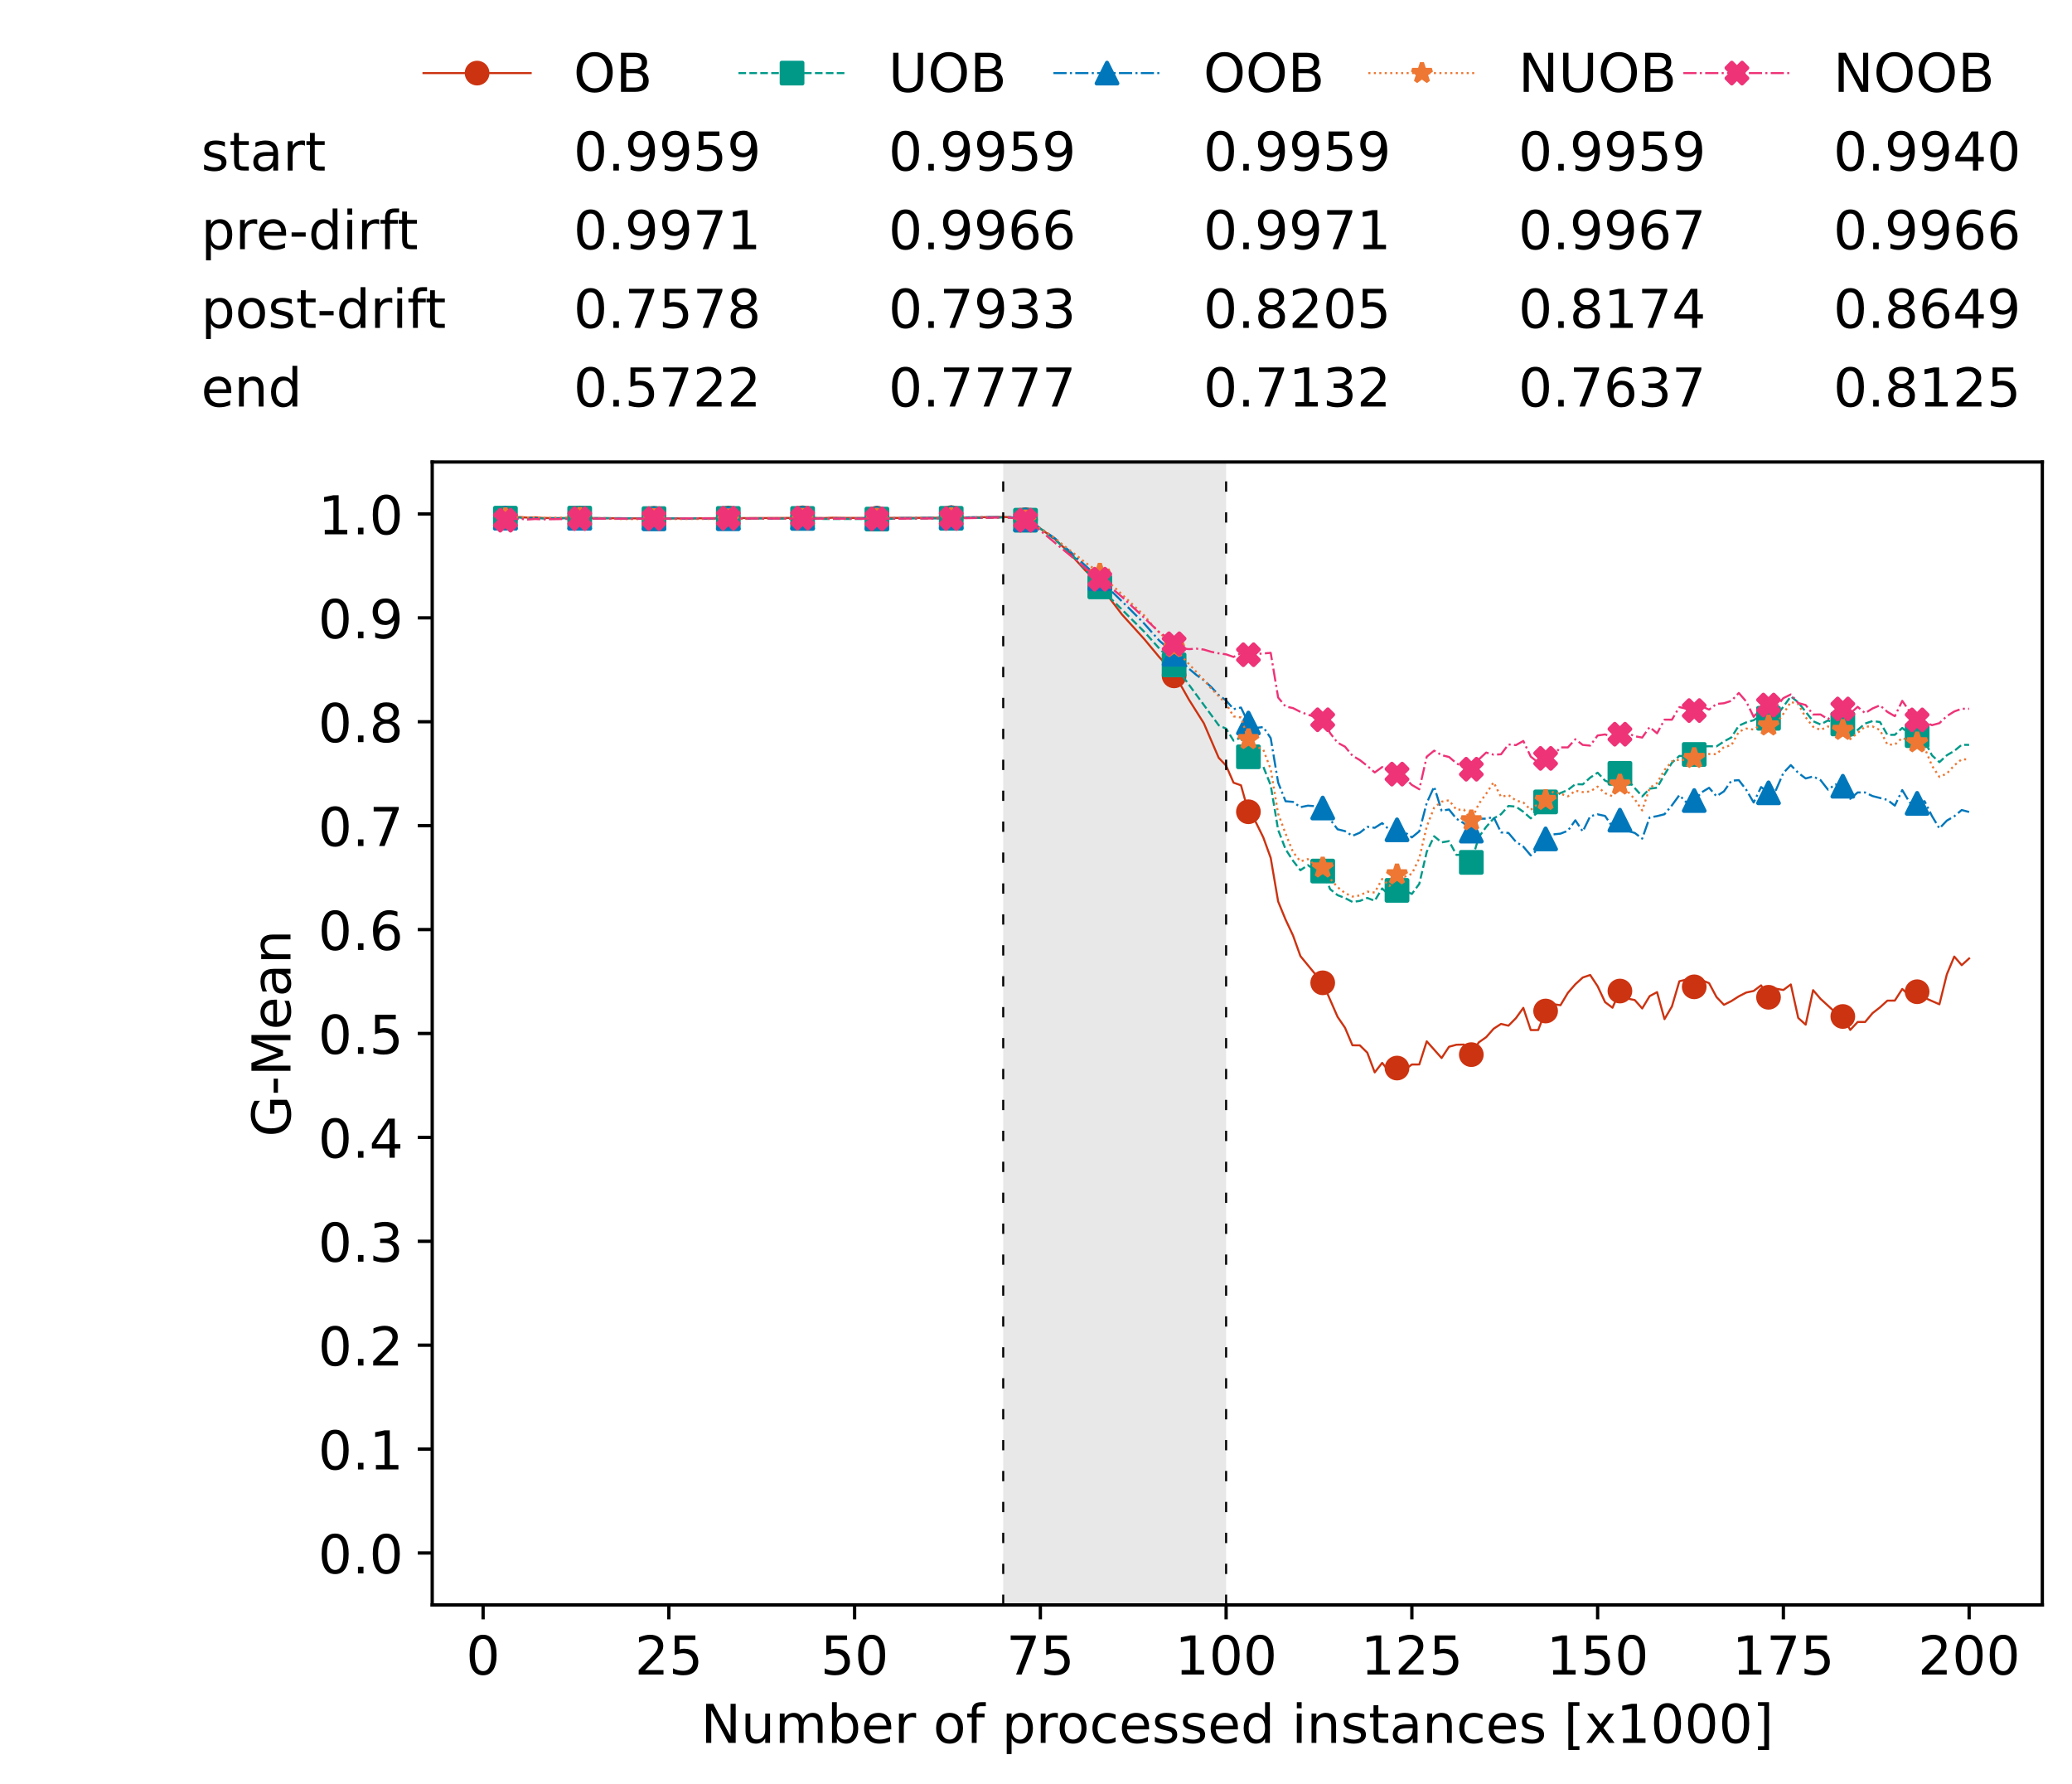 <?xml version="1.0" encoding="utf-8" standalone="no"?>
<!DOCTYPE svg PUBLIC "-//W3C//DTD SVG 1.1//EN"
  "http://www.w3.org/Graphics/SVG/1.1/DTD/svg11.dtd">
<!-- Created with matplotlib (https://matplotlib.org/) -->
<svg height="432.615pt" version="1.1" viewBox="0 0 502.65 432.615" width="502.65pt" xmlns="http://www.w3.org/2000/svg" xmlns:xlink="http://www.w3.org/1999/xlink">
 <defs>
  <style type="text/css">*{stroke-linecap:butt;stroke-linejoin:round;}</style>
 </defs>
 <g id="figure_1">
  <g id="patch_1">
   <path d="M 0 432.615 
L 502.65 432.615 
L 502.65 0 
L 0 0 
z
" style="fill:#ffffff;"/>
  </g>
  <g id="axes_1">
   <g id="patch_2">
    <path d="M 104.85 389.252 
L 495.45 389.252 
L 495.45 112.052 
L 104.85 112.052 
z
" style="fill:#ffffff;"/>
   </g>
   <g id="patch_3">
    <path clip-path="url(#p97dfa5f75a)" d="M 297.446 389.252 
L 297.446 112.052 
L 243.372 112.052 
L 243.372 389.252 
z
" style="fill:#d3d3d3;opacity:0.5;"/>
   </g>
   <g id="matplotlib.axis_1">
    <g id="xtick_1">
     <g id="line2d_1">
      <defs>
       <path d="M 0 0 
L 0 3.5 
" id="m49e01e7a3e" style="stroke:#000000;stroke-width:0.8;"/>
      </defs>
      <g>
       <use style="stroke:#000000;stroke-width:0.8;" x="117.197" xlink:href="#m49e01e7a3e" y="389.252"/>
      </g>
     </g>
     <g id="text_1">
      <!-- 0 -->
      <g transform="translate(113.061 406.13)scale(0.13 -0.13)">
       <defs>
        <path d="M 31.781 66.406 
Q 24.172 66.406 20.328 58.906 
Q 16.5 51.422 16.5 36.375 
Q 16.5 21.391 20.328 13.891 
Q 24.172 6.391 31.781 6.391 
Q 39.453 6.391 43.281 13.891 
Q 47.125 21.391 47.125 36.375 
Q 47.125 51.422 43.281 58.906 
Q 39.453 66.406 31.781 66.406 
z
M 31.781 74.219 
Q 44.047 74.219 50.516 64.516 
Q 56.984 54.828 56.984 36.375 
Q 56.984 17.969 50.516 8.266 
Q 44.047 -1.422 31.781 -1.422 
Q 19.531 -1.422 13.062 8.266 
Q 6.594 17.969 6.594 36.375 
Q 6.594 54.828 13.062 64.516 
Q 19.531 74.219 31.781 74.219 
z
" id="DejaVuSans-48"/>
       </defs>
       <use xlink:href="#DejaVuSans-48"/>
      </g>
     </g>
    </g>
    <g id="xtick_2">
     <g id="line2d_2">
      <g>
       <use style="stroke:#000000;stroke-width:0.8;" x="162.259" xlink:href="#m49e01e7a3e" y="389.252"/>
      </g>
     </g>
     <g id="text_2">
      <!-- 25 -->
      <g transform="translate(153.988 406.13)scale(0.13 -0.13)">
       <defs>
        <path d="M 19.188 8.297 
L 53.609 8.297 
L 53.609 0 
L 7.328 0 
L 7.328 8.297 
Q 12.938 14.109 22.625 23.891 
Q 32.328 33.688 34.812 36.531 
Q 39.547 41.844 41.422 45.531 
Q 43.312 49.219 43.312 52.781 
Q 43.312 58.594 39.234 62.25 
Q 35.156 65.922 28.609 65.922 
Q 23.969 65.922 18.812 64.312 
Q 13.672 62.703 7.812 59.422 
L 7.812 69.391 
Q 13.766 71.781 18.938 73 
Q 24.125 74.219 28.422 74.219 
Q 39.75 74.219 46.484 68.547 
Q 53.219 62.891 53.219 53.422 
Q 53.219 48.922 51.531 44.891 
Q 49.859 40.875 45.406 35.406 
Q 44.188 33.984 37.641 27.219 
Q 31.109 20.453 19.188 8.297 
z
" id="DejaVuSans-50"/>
        <path d="M 10.797 72.906 
L 49.516 72.906 
L 49.516 64.594 
L 19.828 64.594 
L 19.828 46.734 
Q 21.969 47.469 24.109 47.828 
Q 26.266 48.188 28.422 48.188 
Q 40.625 48.188 47.75 41.5 
Q 54.891 34.812 54.891 23.391 
Q 54.891 11.625 47.562 5.094 
Q 40.234 -1.422 26.906 -1.422 
Q 22.312 -1.422 17.547 -0.641 
Q 12.797 0.141 7.719 1.703 
L 7.719 11.625 
Q 12.109 9.234 16.797 8.062 
Q 21.484 6.891 26.703 6.891 
Q 35.156 6.891 40.078 11.328 
Q 45.016 15.766 45.016 23.391 
Q 45.016 31 40.078 35.438 
Q 35.156 39.891 26.703 39.891 
Q 22.75 39.891 18.812 39.016 
Q 14.891 38.141 10.797 36.281 
z
" id="DejaVuSans-53"/>
       </defs>
       <use xlink:href="#DejaVuSans-50"/>
       <use x="63.623" xlink:href="#DejaVuSans-53"/>
      </g>
     </g>
    </g>
    <g id="xtick_3">
     <g id="line2d_3">
      <g>
       <use style="stroke:#000000;stroke-width:0.8;" x="207.322" xlink:href="#m49e01e7a3e" y="389.252"/>
      </g>
     </g>
     <g id="text_3">
      <!-- 50 -->
      <g transform="translate(199.05 406.13)scale(0.13 -0.13)">
       <use xlink:href="#DejaVuSans-53"/>
       <use x="63.623" xlink:href="#DejaVuSans-48"/>
      </g>
     </g>
    </g>
    <g id="xtick_4">
     <g id="line2d_4">
      <g>
       <use style="stroke:#000000;stroke-width:0.8;" x="252.384" xlink:href="#m49e01e7a3e" y="389.252"/>
      </g>
     </g>
     <g id="text_4">
      <!-- 75 -->
      <g transform="translate(244.113 406.13)scale(0.13 -0.13)">
       <defs>
        <path d="M 8.203 72.906 
L 55.078 72.906 
L 55.078 68.703 
L 28.609 0 
L 18.312 0 
L 43.219 64.594 
L 8.203 64.594 
z
" id="DejaVuSans-55"/>
       </defs>
       <use xlink:href="#DejaVuSans-55"/>
       <use x="63.623" xlink:href="#DejaVuSans-53"/>
      </g>
     </g>
    </g>
    <g id="xtick_5">
     <g id="line2d_5">
      <g>
       <use style="stroke:#000000;stroke-width:0.8;" x="297.446" xlink:href="#m49e01e7a3e" y="389.252"/>
      </g>
     </g>
     <g id="text_5">
      <!-- 100 -->
      <g transform="translate(285.039 406.13)scale(0.13 -0.13)">
       <defs>
        <path d="M 12.406 8.297 
L 28.516 8.297 
L 28.516 63.922 
L 10.984 60.406 
L 10.984 69.391 
L 28.422 72.906 
L 38.281 72.906 
L 38.281 8.297 
L 54.391 8.297 
L 54.391 0 
L 12.406 0 
z
" id="DejaVuSans-49"/>
       </defs>
       <use xlink:href="#DejaVuSans-49"/>
       <use x="63.623" xlink:href="#DejaVuSans-48"/>
       <use x="127.246" xlink:href="#DejaVuSans-48"/>
      </g>
     </g>
    </g>
    <g id="xtick_6">
     <g id="line2d_6">
      <g>
       <use style="stroke:#000000;stroke-width:0.8;" x="342.509" xlink:href="#m49e01e7a3e" y="389.252"/>
      </g>
     </g>
     <g id="text_6">
      <!-- 125 -->
      <g transform="translate(330.102 406.13)scale(0.13 -0.13)">
       <use xlink:href="#DejaVuSans-49"/>
       <use x="63.623" xlink:href="#DejaVuSans-50"/>
       <use x="127.246" xlink:href="#DejaVuSans-53"/>
      </g>
     </g>
    </g>
    <g id="xtick_7">
     <g id="line2d_7">
      <g>
       <use style="stroke:#000000;stroke-width:0.8;" x="387.571" xlink:href="#m49e01e7a3e" y="389.252"/>
      </g>
     </g>
     <g id="text_7">
      <!-- 150 -->
      <g transform="translate(375.164 406.13)scale(0.13 -0.13)">
       <use xlink:href="#DejaVuSans-49"/>
       <use x="63.623" xlink:href="#DejaVuSans-53"/>
       <use x="127.246" xlink:href="#DejaVuSans-48"/>
      </g>
     </g>
    </g>
    <g id="xtick_8">
     <g id="line2d_8">
      <g>
       <use style="stroke:#000000;stroke-width:0.8;" x="432.633" xlink:href="#m49e01e7a3e" y="389.252"/>
      </g>
     </g>
     <g id="text_8">
      <!-- 175 -->
      <g transform="translate(420.226 406.13)scale(0.13 -0.13)">
       <use xlink:href="#DejaVuSans-49"/>
       <use x="63.623" xlink:href="#DejaVuSans-55"/>
       <use x="127.246" xlink:href="#DejaVuSans-53"/>
      </g>
     </g>
    </g>
    <g id="xtick_9">
     <g id="line2d_9">
      <g>
       <use style="stroke:#000000;stroke-width:0.8;" x="477.695" xlink:href="#m49e01e7a3e" y="389.252"/>
      </g>
     </g>
     <g id="text_9">
      <!-- 200 -->
      <g transform="translate(465.289 406.13)scale(0.13 -0.13)">
       <use xlink:href="#DejaVuSans-50"/>
       <use x="63.623" xlink:href="#DejaVuSans-48"/>
       <use x="127.246" xlink:href="#DejaVuSans-48"/>
      </g>
     </g>
    </g>
    <g id="text_10">
     <!-- Number of processed instances [x1000] -->
     <g transform="translate(170.025 422.711)scale(0.13 -0.13)">
      <defs>
       <path d="M 9.812 72.906 
L 23.094 72.906 
L 55.422 11.922 
L 55.422 72.906 
L 64.984 72.906 
L 64.984 0 
L 51.703 0 
L 19.391 60.984 
L 19.391 0 
L 9.812 0 
z
" id="DejaVuSans-78"/>
       <path d="M 8.5 21.578 
L 8.5 54.688 
L 17.484 54.688 
L 17.484 21.922 
Q 17.484 14.156 20.5 10.266 
Q 23.531 6.391 29.594 6.391 
Q 36.859 6.391 41.078 11.031 
Q 45.312 15.672 45.312 23.688 
L 45.312 54.688 
L 54.297 54.688 
L 54.297 0 
L 45.312 0 
L 45.312 8.406 
Q 42.047 3.422 37.719 1 
Q 33.406 -1.422 27.688 -1.422 
Q 18.266 -1.422 13.375 4.438 
Q 8.5 10.297 8.5 21.578 
z
M 31.109 56 
z
" id="DejaVuSans-117"/>
       <path d="M 52 44.188 
Q 55.375 50.25 60.062 53.125 
Q 64.75 56 71.094 56 
Q 79.641 56 84.281 50.016 
Q 88.922 44.047 88.922 33.016 
L 88.922 0 
L 79.891 0 
L 79.891 32.719 
Q 79.891 40.578 77.094 44.375 
Q 74.312 48.188 68.609 48.188 
Q 61.625 48.188 57.562 43.547 
Q 53.516 38.922 53.516 30.906 
L 53.516 0 
L 44.484 0 
L 44.484 32.719 
Q 44.484 40.625 41.703 44.406 
Q 38.922 48.188 33.109 48.188 
Q 26.219 48.188 22.156 43.531 
Q 18.109 38.875 18.109 30.906 
L 18.109 0 
L 9.078 0 
L 9.078 54.688 
L 18.109 54.688 
L 18.109 46.188 
Q 21.188 51.219 25.484 53.609 
Q 29.781 56 35.688 56 
Q 41.656 56 45.828 52.969 
Q 50 49.953 52 44.188 
z
" id="DejaVuSans-109"/>
       <path d="M 48.688 27.297 
Q 48.688 37.203 44.609 42.844 
Q 40.531 48.484 33.406 48.484 
Q 26.266 48.484 22.188 42.844 
Q 18.109 37.203 18.109 27.297 
Q 18.109 17.391 22.188 11.75 
Q 26.266 6.109 33.406 6.109 
Q 40.531 6.109 44.609 11.75 
Q 48.688 17.391 48.688 27.297 
z
M 18.109 46.391 
Q 20.953 51.266 25.266 53.625 
Q 29.594 56 35.594 56 
Q 45.562 56 51.781 48.094 
Q 58.016 40.188 58.016 27.297 
Q 58.016 14.406 51.781 6.484 
Q 45.562 -1.422 35.594 -1.422 
Q 29.594 -1.422 25.266 0.953 
Q 20.953 3.328 18.109 8.203 
L 18.109 0 
L 9.078 0 
L 9.078 75.984 
L 18.109 75.984 
z
" id="DejaVuSans-98"/>
       <path d="M 56.203 29.594 
L 56.203 25.203 
L 14.891 25.203 
Q 15.484 15.922 20.484 11.062 
Q 25.484 6.203 34.422 6.203 
Q 39.594 6.203 44.453 7.469 
Q 49.312 8.734 54.109 11.281 
L 54.109 2.781 
Q 49.266 0.734 44.188 -0.344 
Q 39.109 -1.422 33.891 -1.422 
Q 20.797 -1.422 13.156 6.188 
Q 5.516 13.812 5.516 26.812 
Q 5.516 40.234 12.766 48.109 
Q 20.016 56 32.328 56 
Q 43.359 56 49.781 48.891 
Q 56.203 41.797 56.203 29.594 
z
M 47.219 32.234 
Q 47.125 39.594 43.094 43.984 
Q 39.062 48.391 32.422 48.391 
Q 24.906 48.391 20.391 44.141 
Q 15.875 39.891 15.188 32.172 
z
" id="DejaVuSans-101"/>
       <path d="M 41.109 46.297 
Q 39.594 47.172 37.812 47.578 
Q 36.031 48 33.891 48 
Q 26.266 48 22.188 43.047 
Q 18.109 38.094 18.109 28.812 
L 18.109 0 
L 9.078 0 
L 9.078 54.688 
L 18.109 54.688 
L 18.109 46.188 
Q 20.953 51.172 25.484 53.578 
Q 30.031 56 36.531 56 
Q 37.453 56 38.578 55.875 
Q 39.703 55.766 41.062 55.516 
z
" id="DejaVuSans-114"/>
       <path id="DejaVuSans-32"/>
       <path d="M 30.609 48.391 
Q 23.391 48.391 19.188 42.75 
Q 14.984 37.109 14.984 27.297 
Q 14.984 17.484 19.156 11.844 
Q 23.344 6.203 30.609 6.203 
Q 37.797 6.203 41.984 11.859 
Q 46.188 17.531 46.188 27.297 
Q 46.188 37.016 41.984 42.703 
Q 37.797 48.391 30.609 48.391 
z
M 30.609 56 
Q 42.328 56 49.016 48.375 
Q 55.719 40.766 55.719 27.297 
Q 55.719 13.875 49.016 6.219 
Q 42.328 -1.422 30.609 -1.422 
Q 18.844 -1.422 12.172 6.219 
Q 5.516 13.875 5.516 27.297 
Q 5.516 40.766 12.172 48.375 
Q 18.844 56 30.609 56 
z
" id="DejaVuSans-111"/>
       <path d="M 37.109 75.984 
L 37.109 68.5 
L 28.516 68.5 
Q 23.688 68.5 21.797 66.547 
Q 19.922 64.594 19.922 59.516 
L 19.922 54.688 
L 34.719 54.688 
L 34.719 47.703 
L 19.922 47.703 
L 19.922 0 
L 10.891 0 
L 10.891 47.703 
L 2.297 47.703 
L 2.297 54.688 
L 10.891 54.688 
L 10.891 58.5 
Q 10.891 67.625 15.141 71.797 
Q 19.391 75.984 28.609 75.984 
z
" id="DejaVuSans-102"/>
       <path d="M 18.109 8.203 
L 18.109 -20.797 
L 9.078 -20.797 
L 9.078 54.688 
L 18.109 54.688 
L 18.109 46.391 
Q 20.953 51.266 25.266 53.625 
Q 29.594 56 35.594 56 
Q 45.562 56 51.781 48.094 
Q 58.016 40.188 58.016 27.297 
Q 58.016 14.406 51.781 6.484 
Q 45.562 -1.422 35.594 -1.422 
Q 29.594 -1.422 25.266 0.953 
Q 20.953 3.328 18.109 8.203 
z
M 48.688 27.297 
Q 48.688 37.203 44.609 42.844 
Q 40.531 48.484 33.406 48.484 
Q 26.266 48.484 22.188 42.844 
Q 18.109 37.203 18.109 27.297 
Q 18.109 17.391 22.188 11.75 
Q 26.266 6.109 33.406 6.109 
Q 40.531 6.109 44.609 11.75 
Q 48.688 17.391 48.688 27.297 
z
" id="DejaVuSans-112"/>
       <path d="M 48.781 52.594 
L 48.781 44.188 
Q 44.969 46.297 41.141 47.344 
Q 37.312 48.391 33.406 48.391 
Q 24.656 48.391 19.812 42.844 
Q 14.984 37.312 14.984 27.297 
Q 14.984 17.281 19.812 11.734 
Q 24.656 6.203 33.406 6.203 
Q 37.312 6.203 41.141 7.25 
Q 44.969 8.297 48.781 10.406 
L 48.781 2.094 
Q 45.016 0.344 40.984 -0.531 
Q 36.969 -1.422 32.422 -1.422 
Q 20.062 -1.422 12.781 6.344 
Q 5.516 14.109 5.516 27.297 
Q 5.516 40.672 12.859 48.328 
Q 20.219 56 33.016 56 
Q 37.156 56 41.109 55.141 
Q 45.062 54.297 48.781 52.594 
z
" id="DejaVuSans-99"/>
       <path d="M 44.281 53.078 
L 44.281 44.578 
Q 40.484 46.531 36.375 47.5 
Q 32.281 48.484 27.875 48.484 
Q 21.188 48.484 17.844 46.438 
Q 14.5 44.391 14.5 40.281 
Q 14.5 37.156 16.891 35.375 
Q 19.281 33.594 26.516 31.984 
L 29.594 31.297 
Q 39.156 29.25 43.188 25.516 
Q 47.219 21.781 47.219 15.094 
Q 47.219 7.469 41.188 3.016 
Q 35.156 -1.422 24.609 -1.422 
Q 20.219 -1.422 15.453 -0.562 
Q 10.688 0.297 5.422 2 
L 5.422 11.281 
Q 10.406 8.688 15.234 7.391 
Q 20.062 6.109 24.812 6.109 
Q 31.156 6.109 34.562 8.281 
Q 37.984 10.453 37.984 14.406 
Q 37.984 18.062 35.516 20.016 
Q 33.062 21.969 24.703 23.781 
L 21.578 24.516 
Q 13.234 26.266 9.516 29.906 
Q 5.812 33.547 5.812 39.891 
Q 5.812 47.609 11.281 51.797 
Q 16.75 56 26.812 56 
Q 31.781 56 36.172 55.266 
Q 40.578 54.547 44.281 53.078 
z
" id="DejaVuSans-115"/>
       <path d="M 45.406 46.391 
L 45.406 75.984 
L 54.391 75.984 
L 54.391 0 
L 45.406 0 
L 45.406 8.203 
Q 42.578 3.328 38.25 0.953 
Q 33.938 -1.422 27.875 -1.422 
Q 17.969 -1.422 11.734 6.484 
Q 5.516 14.406 5.516 27.297 
Q 5.516 40.188 11.734 48.094 
Q 17.969 56 27.875 56 
Q 33.938 56 38.25 53.625 
Q 42.578 51.266 45.406 46.391 
z
M 14.797 27.297 
Q 14.797 17.391 18.875 11.75 
Q 22.953 6.109 30.078 6.109 
Q 37.203 6.109 41.297 11.75 
Q 45.406 17.391 45.406 27.297 
Q 45.406 37.203 41.297 42.844 
Q 37.203 48.484 30.078 48.484 
Q 22.953 48.484 18.875 42.844 
Q 14.797 37.203 14.797 27.297 
z
" id="DejaVuSans-100"/>
       <path d="M 9.422 54.688 
L 18.406 54.688 
L 18.406 0 
L 9.422 0 
z
M 9.422 75.984 
L 18.406 75.984 
L 18.406 64.594 
L 9.422 64.594 
z
" id="DejaVuSans-105"/>
       <path d="M 54.891 33.016 
L 54.891 0 
L 45.906 0 
L 45.906 32.719 
Q 45.906 40.484 42.875 44.328 
Q 39.844 48.188 33.797 48.188 
Q 26.516 48.188 22.312 43.547 
Q 18.109 38.922 18.109 30.906 
L 18.109 0 
L 9.078 0 
L 9.078 54.688 
L 18.109 54.688 
L 18.109 46.188 
Q 21.344 51.125 25.703 53.562 
Q 30.078 56 35.797 56 
Q 45.219 56 50.047 50.172 
Q 54.891 44.344 54.891 33.016 
z
" id="DejaVuSans-110"/>
       <path d="M 18.312 70.219 
L 18.312 54.688 
L 36.812 54.688 
L 36.812 47.703 
L 18.312 47.703 
L 18.312 18.016 
Q 18.312 11.328 20.141 9.422 
Q 21.969 7.516 27.594 7.516 
L 36.812 7.516 
L 36.812 0 
L 27.594 0 
Q 17.188 0 13.234 3.875 
Q 9.281 7.766 9.281 18.016 
L 9.281 47.703 
L 2.688 47.703 
L 2.688 54.688 
L 9.281 54.688 
L 9.281 70.219 
z
" id="DejaVuSans-116"/>
       <path d="M 34.281 27.484 
Q 23.391 27.484 19.188 25 
Q 14.984 22.516 14.984 16.5 
Q 14.984 11.719 18.141 8.906 
Q 21.297 6.109 26.703 6.109 
Q 34.188 6.109 38.703 11.406 
Q 43.219 16.703 43.219 25.484 
L 43.219 27.484 
z
M 52.203 31.203 
L 52.203 0 
L 43.219 0 
L 43.219 8.297 
Q 40.141 3.328 35.547 0.953 
Q 30.953 -1.422 24.312 -1.422 
Q 15.922 -1.422 10.953 3.297 
Q 6 8.016 6 15.922 
Q 6 25.141 12.172 29.828 
Q 18.359 34.516 30.609 34.516 
L 43.219 34.516 
L 43.219 35.406 
Q 43.219 41.609 39.141 45 
Q 35.062 48.391 27.688 48.391 
Q 23 48.391 18.547 47.266 
Q 14.109 46.141 10.016 43.891 
L 10.016 52.203 
Q 14.938 54.109 19.578 55.047 
Q 24.219 56 28.609 56 
Q 40.484 56 46.344 49.844 
Q 52.203 43.703 52.203 31.203 
z
" id="DejaVuSans-97"/>
       <path d="M 8.594 75.984 
L 29.297 75.984 
L 29.297 69 
L 17.578 69 
L 17.578 -6.203 
L 29.297 -6.203 
L 29.297 -13.188 
L 8.594 -13.188 
z
" id="DejaVuSans-91"/>
       <path d="M 54.891 54.688 
L 35.109 28.078 
L 55.906 0 
L 45.312 0 
L 29.391 21.484 
L 13.484 0 
L 2.875 0 
L 24.125 28.609 
L 4.688 54.688 
L 15.281 54.688 
L 29.781 35.203 
L 44.281 54.688 
z
" id="DejaVuSans-120"/>
       <path d="M 30.422 75.984 
L 30.422 -13.188 
L 9.719 -13.188 
L 9.719 -6.203 
L 21.391 -6.203 
L 21.391 69 
L 9.719 69 
L 9.719 75.984 
z
" id="DejaVuSans-93"/>
      </defs>
      <use xlink:href="#DejaVuSans-78"/>
      <use x="74.805" xlink:href="#DejaVuSans-117"/>
      <use x="138.184" xlink:href="#DejaVuSans-109"/>
      <use x="235.596" xlink:href="#DejaVuSans-98"/>
      <use x="299.072" xlink:href="#DejaVuSans-101"/>
      <use x="360.596" xlink:href="#DejaVuSans-114"/>
      <use x="401.709" xlink:href="#DejaVuSans-32"/>
      <use x="433.496" xlink:href="#DejaVuSans-111"/>
      <use x="494.678" xlink:href="#DejaVuSans-102"/>
      <use x="529.883" xlink:href="#DejaVuSans-32"/>
      <use x="561.67" xlink:href="#DejaVuSans-112"/>
      <use x="625.146" xlink:href="#DejaVuSans-114"/>
      <use x="664.01" xlink:href="#DejaVuSans-111"/>
      <use x="725.191" xlink:href="#DejaVuSans-99"/>
      <use x="780.172" xlink:href="#DejaVuSans-101"/>
      <use x="841.695" xlink:href="#DejaVuSans-115"/>
      <use x="893.795" xlink:href="#DejaVuSans-115"/>
      <use x="945.895" xlink:href="#DejaVuSans-101"/>
      <use x="1007.418" xlink:href="#DejaVuSans-100"/>
      <use x="1070.895" xlink:href="#DejaVuSans-32"/>
      <use x="1102.682" xlink:href="#DejaVuSans-105"/>
      <use x="1130.465" xlink:href="#DejaVuSans-110"/>
      <use x="1193.844" xlink:href="#DejaVuSans-115"/>
      <use x="1245.943" xlink:href="#DejaVuSans-116"/>
      <use x="1285.152" xlink:href="#DejaVuSans-97"/>
      <use x="1346.432" xlink:href="#DejaVuSans-110"/>
      <use x="1409.811" xlink:href="#DejaVuSans-99"/>
      <use x="1464.791" xlink:href="#DejaVuSans-101"/>
      <use x="1526.314" xlink:href="#DejaVuSans-115"/>
      <use x="1578.414" xlink:href="#DejaVuSans-32"/>
      <use x="1610.201" xlink:href="#DejaVuSans-91"/>
      <use x="1649.215" xlink:href="#DejaVuSans-120"/>
      <use x="1708.395" xlink:href="#DejaVuSans-49"/>
      <use x="1772.018" xlink:href="#DejaVuSans-48"/>
      <use x="1835.641" xlink:href="#DejaVuSans-48"/>
      <use x="1899.264" xlink:href="#DejaVuSans-48"/>
      <use x="1962.887" xlink:href="#DejaVuSans-93"/>
     </g>
    </g>
   </g>
   <g id="matplotlib.axis_2">
    <g id="ytick_1">
     <g id="line2d_10">
      <defs>
       <path d="M 0 0 
L -3.5 0 
" id="ma6ab0e9f13" style="stroke:#000000;stroke-width:0.8;"/>
      </defs>
      <g>
       <use style="stroke:#000000;stroke-width:0.8;" x="104.85" xlink:href="#ma6ab0e9f13" y="376.652"/>
      </g>
     </g>
     <g id="text_11">
      <!-- 0.0 -->
      <g transform="translate(77.176 381.591)scale(0.13 -0.13)">
       <defs>
        <path d="M 10.688 12.406 
L 21 12.406 
L 21 0 
L 10.688 0 
z
" id="DejaVuSans-46"/>
       </defs>
       <use xlink:href="#DejaVuSans-48"/>
       <use x="63.623" xlink:href="#DejaVuSans-46"/>
       <use x="95.41" xlink:href="#DejaVuSans-48"/>
      </g>
     </g>
    </g>
    <g id="ytick_2">
     <g id="line2d_11">
      <g>
       <use style="stroke:#000000;stroke-width:0.8;" x="104.85" xlink:href="#ma6ab0e9f13" y="351.452"/>
      </g>
     </g>
     <g id="text_12">
      <!-- 0.1 -->
      <g transform="translate(77.176 356.391)scale(0.13 -0.13)">
       <use xlink:href="#DejaVuSans-48"/>
       <use x="63.623" xlink:href="#DejaVuSans-46"/>
       <use x="95.41" xlink:href="#DejaVuSans-49"/>
      </g>
     </g>
    </g>
    <g id="ytick_3">
     <g id="line2d_12">
      <g>
       <use style="stroke:#000000;stroke-width:0.8;" x="104.85" xlink:href="#ma6ab0e9f13" y="326.252"/>
      </g>
     </g>
     <g id="text_13">
      <!-- 0.2 -->
      <g transform="translate(77.176 331.191)scale(0.13 -0.13)">
       <use xlink:href="#DejaVuSans-48"/>
       <use x="63.623" xlink:href="#DejaVuSans-46"/>
       <use x="95.41" xlink:href="#DejaVuSans-50"/>
      </g>
     </g>
    </g>
    <g id="ytick_4">
     <g id="line2d_13">
      <g>
       <use style="stroke:#000000;stroke-width:0.8;" x="104.85" xlink:href="#ma6ab0e9f13" y="301.052"/>
      </g>
     </g>
     <g id="text_14">
      <!-- 0.3 -->
      <g transform="translate(77.176 305.991)scale(0.13 -0.13)">
       <defs>
        <path d="M 40.578 39.312 
Q 47.656 37.797 51.625 33 
Q 55.609 28.219 55.609 21.188 
Q 55.609 10.406 48.188 4.484 
Q 40.766 -1.422 27.094 -1.422 
Q 22.516 -1.422 17.656 -0.516 
Q 12.797 0.391 7.625 2.203 
L 7.625 11.719 
Q 11.719 9.328 16.594 8.109 
Q 21.484 6.891 26.812 6.891 
Q 36.078 6.891 40.938 10.547 
Q 45.797 14.203 45.797 21.188 
Q 45.797 27.641 41.281 31.266 
Q 36.766 34.906 28.719 34.906 
L 20.219 34.906 
L 20.219 43.016 
L 29.109 43.016 
Q 36.375 43.016 40.234 45.922 
Q 44.094 48.828 44.094 54.297 
Q 44.094 59.906 40.109 62.906 
Q 36.141 65.922 28.719 65.922 
Q 24.656 65.922 20.016 65.031 
Q 15.375 64.156 9.812 62.312 
L 9.812 71.094 
Q 15.438 72.656 20.344 73.438 
Q 25.25 74.219 29.594 74.219 
Q 40.828 74.219 47.359 69.109 
Q 53.906 64.016 53.906 55.328 
Q 53.906 49.266 50.438 45.094 
Q 46.969 40.922 40.578 39.312 
z
" id="DejaVuSans-51"/>
       </defs>
       <use xlink:href="#DejaVuSans-48"/>
       <use x="63.623" xlink:href="#DejaVuSans-46"/>
       <use x="95.41" xlink:href="#DejaVuSans-51"/>
      </g>
     </g>
    </g>
    <g id="ytick_5">
     <g id="line2d_14">
      <g>
       <use style="stroke:#000000;stroke-width:0.8;" x="104.85" xlink:href="#ma6ab0e9f13" y="275.852"/>
      </g>
     </g>
     <g id="text_15">
      <!-- 0.4 -->
      <g transform="translate(77.176 280.791)scale(0.13 -0.13)">
       <defs>
        <path d="M 37.797 64.312 
L 12.891 25.391 
L 37.797 25.391 
z
M 35.203 72.906 
L 47.609 72.906 
L 47.609 25.391 
L 58.016 25.391 
L 58.016 17.188 
L 47.609 17.188 
L 47.609 0 
L 37.797 0 
L 37.797 17.188 
L 4.891 17.188 
L 4.891 26.703 
z
" id="DejaVuSans-52"/>
       </defs>
       <use xlink:href="#DejaVuSans-48"/>
       <use x="63.623" xlink:href="#DejaVuSans-46"/>
       <use x="95.41" xlink:href="#DejaVuSans-52"/>
      </g>
     </g>
    </g>
    <g id="ytick_6">
     <g id="line2d_15">
      <g>
       <use style="stroke:#000000;stroke-width:0.8;" x="104.85" xlink:href="#ma6ab0e9f13" y="250.652"/>
      </g>
     </g>
     <g id="text_16">
      <!-- 0.5 -->
      <g transform="translate(77.176 255.591)scale(0.13 -0.13)">
       <use xlink:href="#DejaVuSans-48"/>
       <use x="63.623" xlink:href="#DejaVuSans-46"/>
       <use x="95.41" xlink:href="#DejaVuSans-53"/>
      </g>
     </g>
    </g>
    <g id="ytick_7">
     <g id="line2d_16">
      <g>
       <use style="stroke:#000000;stroke-width:0.8;" x="104.85" xlink:href="#ma6ab0e9f13" y="225.452"/>
      </g>
     </g>
     <g id="text_17">
      <!-- 0.6 -->
      <g transform="translate(77.176 230.391)scale(0.13 -0.13)">
       <defs>
        <path d="M 33.016 40.375 
Q 26.375 40.375 22.484 35.828 
Q 18.609 31.297 18.609 23.391 
Q 18.609 15.531 22.484 10.953 
Q 26.375 6.391 33.016 6.391 
Q 39.656 6.391 43.531 10.953 
Q 47.406 15.531 47.406 23.391 
Q 47.406 31.297 43.531 35.828 
Q 39.656 40.375 33.016 40.375 
z
M 52.594 71.297 
L 52.594 62.312 
Q 48.875 64.062 45.094 64.984 
Q 41.312 65.922 37.594 65.922 
Q 27.828 65.922 22.672 59.328 
Q 17.531 52.734 16.797 39.406 
Q 19.672 43.656 24.016 45.922 
Q 28.375 48.188 33.594 48.188 
Q 44.578 48.188 50.953 41.516 
Q 57.328 34.859 57.328 23.391 
Q 57.328 12.156 50.688 5.359 
Q 44.047 -1.422 33.016 -1.422 
Q 20.359 -1.422 13.672 8.266 
Q 6.984 17.969 6.984 36.375 
Q 6.984 53.656 15.188 63.938 
Q 23.391 74.219 37.203 74.219 
Q 40.922 74.219 44.703 73.484 
Q 48.484 72.75 52.594 71.297 
z
" id="DejaVuSans-54"/>
       </defs>
       <use xlink:href="#DejaVuSans-48"/>
       <use x="63.623" xlink:href="#DejaVuSans-46"/>
       <use x="95.41" xlink:href="#DejaVuSans-54"/>
      </g>
     </g>
    </g>
    <g id="ytick_8">
     <g id="line2d_17">
      <g>
       <use style="stroke:#000000;stroke-width:0.8;" x="104.85" xlink:href="#ma6ab0e9f13" y="200.252"/>
      </g>
     </g>
     <g id="text_18">
      <!-- 0.7 -->
      <g transform="translate(77.176 205.191)scale(0.13 -0.13)">
       <use xlink:href="#DejaVuSans-48"/>
       <use x="63.623" xlink:href="#DejaVuSans-46"/>
       <use x="95.41" xlink:href="#DejaVuSans-55"/>
      </g>
     </g>
    </g>
    <g id="ytick_9">
     <g id="line2d_18">
      <g>
       <use style="stroke:#000000;stroke-width:0.8;" x="104.85" xlink:href="#ma6ab0e9f13" y="175.052"/>
      </g>
     </g>
     <g id="text_19">
      <!-- 0.8 -->
      <g transform="translate(77.176 179.991)scale(0.13 -0.13)">
       <defs>
        <path d="M 31.781 34.625 
Q 24.75 34.625 20.719 30.859 
Q 16.703 27.094 16.703 20.516 
Q 16.703 13.922 20.719 10.156 
Q 24.75 6.391 31.781 6.391 
Q 38.812 6.391 42.859 10.172 
Q 46.922 13.969 46.922 20.516 
Q 46.922 27.094 42.891 30.859 
Q 38.875 34.625 31.781 34.625 
z
M 21.922 38.812 
Q 15.578 40.375 12.031 44.719 
Q 8.5 49.078 8.5 55.328 
Q 8.5 64.062 14.719 69.141 
Q 20.953 74.219 31.781 74.219 
Q 42.672 74.219 48.875 69.141 
Q 55.078 64.062 55.078 55.328 
Q 55.078 49.078 51.531 44.719 
Q 48 40.375 41.703 38.812 
Q 48.828 37.156 52.797 32.312 
Q 56.781 27.484 56.781 20.516 
Q 56.781 9.906 50.312 4.234 
Q 43.844 -1.422 31.781 -1.422 
Q 19.734 -1.422 13.25 4.234 
Q 6.781 9.906 6.781 20.516 
Q 6.781 27.484 10.781 32.312 
Q 14.797 37.156 21.922 38.812 
z
M 18.312 54.391 
Q 18.312 48.734 21.844 45.562 
Q 25.391 42.391 31.781 42.391 
Q 38.141 42.391 41.719 45.562 
Q 45.312 48.734 45.312 54.391 
Q 45.312 60.062 41.719 63.234 
Q 38.141 66.406 31.781 66.406 
Q 25.391 66.406 21.844 63.234 
Q 18.312 60.062 18.312 54.391 
z
" id="DejaVuSans-56"/>
       </defs>
       <use xlink:href="#DejaVuSans-48"/>
       <use x="63.623" xlink:href="#DejaVuSans-46"/>
       <use x="95.41" xlink:href="#DejaVuSans-56"/>
      </g>
     </g>
    </g>
    <g id="ytick_10">
     <g id="line2d_19">
      <g>
       <use style="stroke:#000000;stroke-width:0.8;" x="104.85" xlink:href="#ma6ab0e9f13" y="149.852"/>
      </g>
     </g>
     <g id="text_20">
      <!-- 0.9 -->
      <g transform="translate(77.176 154.791)scale(0.13 -0.13)">
       <defs>
        <path d="M 10.984 1.516 
L 10.984 10.5 
Q 14.703 8.734 18.5 7.812 
Q 22.312 6.891 25.984 6.891 
Q 35.75 6.891 40.891 13.453 
Q 46.047 20.016 46.781 33.406 
Q 43.953 29.203 39.594 26.953 
Q 35.25 24.703 29.984 24.703 
Q 19.047 24.703 12.672 31.312 
Q 6.297 37.938 6.297 49.422 
Q 6.297 60.641 12.938 67.422 
Q 19.578 74.219 30.609 74.219 
Q 43.266 74.219 49.922 64.516 
Q 56.594 54.828 56.594 36.375 
Q 56.594 19.141 48.406 8.859 
Q 40.234 -1.422 26.422 -1.422 
Q 22.703 -1.422 18.891 -0.688 
Q 15.094 0.047 10.984 1.516 
z
M 30.609 32.422 
Q 37.25 32.422 41.125 36.953 
Q 45.016 41.5 45.016 49.422 
Q 45.016 57.281 41.125 61.844 
Q 37.25 66.406 30.609 66.406 
Q 23.969 66.406 20.094 61.844 
Q 16.219 57.281 16.219 49.422 
Q 16.219 41.5 20.094 36.953 
Q 23.969 32.422 30.609 32.422 
z
" id="DejaVuSans-57"/>
       </defs>
       <use xlink:href="#DejaVuSans-48"/>
       <use x="63.623" xlink:href="#DejaVuSans-46"/>
       <use x="95.41" xlink:href="#DejaVuSans-57"/>
      </g>
     </g>
    </g>
    <g id="ytick_11">
     <g id="line2d_20">
      <g>
       <use style="stroke:#000000;stroke-width:0.8;" x="104.85" xlink:href="#ma6ab0e9f13" y="124.652"/>
      </g>
     </g>
     <g id="text_21">
      <!-- 1.0 -->
      <g transform="translate(77.176 129.591)scale(0.13 -0.13)">
       <use xlink:href="#DejaVuSans-49"/>
       <use x="63.623" xlink:href="#DejaVuSans-46"/>
       <use x="95.41" xlink:href="#DejaVuSans-48"/>
      </g>
     </g>
    </g>
    <g id="text_22">
     <!-- G-Mean -->
     <g transform="translate(70.472 275.744)rotate(-90)scale(0.13 -0.13)">
      <defs>
       <path d="M 59.516 10.406 
L 59.516 29.984 
L 43.406 29.984 
L 43.406 38.094 
L 69.281 38.094 
L 69.281 6.781 
Q 63.578 2.734 56.688 0.656 
Q 49.812 -1.422 42 -1.422 
Q 24.906 -1.422 15.25 8.562 
Q 5.609 18.562 5.609 36.375 
Q 5.609 54.25 15.25 64.234 
Q 24.906 74.219 42 74.219 
Q 49.125 74.219 55.547 72.453 
Q 61.969 70.703 67.391 67.281 
L 67.391 56.781 
Q 61.922 61.422 55.766 63.766 
Q 49.609 66.109 42.828 66.109 
Q 29.438 66.109 22.719 58.641 
Q 16.016 51.172 16.016 36.375 
Q 16.016 21.625 22.719 14.156 
Q 29.438 6.688 42.828 6.688 
Q 48.047 6.688 52.141 7.594 
Q 56.25 8.5 59.516 10.406 
z
" id="DejaVuSans-71"/>
       <path d="M 4.891 31.391 
L 31.203 31.391 
L 31.203 23.391 
L 4.891 23.391 
z
" id="DejaVuSans-45"/>
       <path d="M 9.812 72.906 
L 24.516 72.906 
L 43.109 23.297 
L 61.812 72.906 
L 76.516 72.906 
L 76.516 0 
L 66.891 0 
L 66.891 64.016 
L 48.094 14.016 
L 38.188 14.016 
L 19.391 64.016 
L 19.391 0 
L 9.812 0 
z
" id="DejaVuSans-77"/>
      </defs>
      <use xlink:href="#DejaVuSans-71"/>
      <use x="77.49" xlink:href="#DejaVuSans-45"/>
      <use x="113.574" xlink:href="#DejaVuSans-77"/>
      <use x="199.854" xlink:href="#DejaVuSans-101"/>
      <use x="261.377" xlink:href="#DejaVuSans-97"/>
      <use x="322.656" xlink:href="#DejaVuSans-110"/>
     </g>
    </g>
   </g>
   <g id="line2d_21"/>
   <g id="line2d_22"/>
   <g id="line2d_23"/>
   <g id="line2d_24"/>
   <g id="line2d_25"/>
   <g id="line2d_26">
    <path clip-path="url(#p97dfa5f75a)" d="M 122.605 125.68 
L 124.407 125.418 
L 126.21 125.416 
L 128.012 125.55 
L 129.815 125.468 
L 131.617 125.623 
L 135.222 125.664 
L 140.629 125.635 
L 156.852 125.746 
L 164.062 125.718 
L 165.864 125.783 
L 171.272 125.683 
L 196.507 125.606 
L 200.112 125.644 
L 201.914 125.568 
L 205.519 125.617 
L 219.939 125.608 
L 223.544 125.594 
L 230.754 125.547 
L 243.372 125.372 
L 245.174 125.446 
L 248.779 126.048 
L 250.581 126.905 
L 255.989 130.799 
L 259.594 134.3 
L 263.199 138.261 
L 265.001 140.024 
L 266.804 141.988 
L 272.211 149.068 
L 277.619 155.041 
L 281.224 159.372 
L 283.026 161.322 
L 286.631 166.514 
L 288.434 169.704 
L 292.039 175.41 
L 295.644 183.793 
L 297.446 185.695 
L 299.249 189.829 
L 301.051 190.459 
L 302.854 196.879 
L 304.656 199.414 
L 306.459 203.091 
L 308.261 208.056 
L 310.064 218.629 
L 311.866 223.034 
L 313.669 226.87 
L 315.471 231.885 
L 319.076 236.28 
L 320.879 238.365 
L 324.484 246.616 
L 326.286 249.257 
L 328.089 253.515 
L 329.891 253.538 
L 331.694 255.309 
L 333.496 260.091 
L 335.299 257.784 
L 337.101 260.001 
L 338.904 259.042 
L 340.706 259.464 
L 342.509 258.175 
L 344.311 258.172 
L 346.114 252.554 
L 349.719 256.608 
L 351.521 253.874 
L 353.324 253.384 
L 355.126 253.346 
L 356.928 255.785 
L 358.731 252.814 
L 360.533 251.549 
L 362.336 249.507 
L 364.138 248.333 
L 365.941 248.763 
L 367.743 246.946 
L 369.546 244.44 
L 371.348 249.825 
L 373.151 249.821 
L 374.953 245.204 
L 376.756 243.543 
L 378.558 243.796 
L 380.361 240.791 
L 382.163 238.717 
L 383.966 237.079 
L 385.768 236.467 
L 387.571 239.199 
L 389.373 243.044 
L 391.176 244.406 
L 392.978 240.362 
L 394.781 242.173 
L 396.583 242.549 
L 398.386 244.585 
L 400.188 241.598 
L 401.991 240.626 
L 403.793 247.18 
L 405.596 244.094 
L 407.398 237.989 
L 409.201 237.551 
L 411.003 239.342 
L 412.806 237.713 
L 414.608 238.445 
L 416.411 241.82 
L 418.213 243.701 
L 420.016 242.795 
L 421.818 241.647 
L 423.621 240.722 
L 425.423 240.336 
L 427.226 238.983 
L 429.028 241.873 
L 430.831 239.792 
L 432.633 240.103 
L 434.436 238.763 
L 436.238 246.884 
L 438.041 248.516 
L 439.843 240.142 
L 441.646 242.254 
L 445.251 245.549 
L 447.053 246.53 
L 448.856 249.787 
L 450.658 247.864 
L 452.461 247.869 
L 454.263 245.724 
L 456.066 244.321 
L 457.868 242.685 
L 459.671 242.679 
L 461.473 239.861 
L 463.276 241.514 
L 465.078 240.525 
L 466.881 241.996 
L 470.485 243.577 
L 472.288 236.307 
L 474.09 231.996 
L 475.893 234.083 
L 477.695 232.456 
L 477.695 232.456 
" style="fill:none;stroke:#cc3311;stroke-linecap:square;stroke-width:0.5;"/>
    <defs>
     <path d="M 0 2.5 
C 0.663 2.5 1.299 2.237 1.768 1.768 
C 2.237 1.299 2.5 0.663 2.5 0 
C 2.5 -0.663 2.237 -1.299 1.768 -1.768 
C 1.299 -2.237 0.663 -2.5 0 -2.5 
C -0.663 -2.5 -1.299 -2.237 -1.768 -1.768 
C -2.237 -1.299 -2.5 -0.663 -2.5 0 
C -2.5 0.663 -2.237 1.299 -1.768 1.768 
C -1.299 2.237 -0.663 2.5 0 2.5 
z
" id="mb61fb000be" style="stroke:#cc3311;"/>
    </defs>
    <g clip-path="url(#p97dfa5f75a)">
     <use style="fill:#cc3311;stroke:#cc3311;" x="122.605" xlink:href="#mb61fb000be" y="125.68"/>
     <use style="fill:#cc3311;stroke:#cc3311;" x="140.629" xlink:href="#mb61fb000be" y="125.635"/>
     <use style="fill:#cc3311;stroke:#cc3311;" x="158.654" xlink:href="#mb61fb000be" y="125.72"/>
     <use style="fill:#cc3311;stroke:#cc3311;" x="176.679" xlink:href="#mb61fb000be" y="125.635"/>
     <use style="fill:#cc3311;stroke:#cc3311;" x="194.704" xlink:href="#mb61fb000be" y="125.594"/>
     <use style="fill:#cc3311;stroke:#cc3311;" x="212.729" xlink:href="#mb61fb000be" y="125.668"/>
     <use style="fill:#cc3311;stroke:#cc3311;" x="230.754" xlink:href="#mb61fb000be" y="125.547"/>
     <use style="fill:#cc3311;stroke:#cc3311;" x="248.779" xlink:href="#mb61fb000be" y="126.048"/>
     <use style="fill:#cc3311;stroke:#cc3311;" x="266.804" xlink:href="#mb61fb000be" y="141.988"/>
     <use style="fill:#cc3311;stroke:#cc3311;" x="284.829" xlink:href="#mb61fb000be" y="163.923"/>
     <use style="fill:#cc3311;stroke:#cc3311;" x="302.854" xlink:href="#mb61fb000be" y="196.879"/>
     <use style="fill:#cc3311;stroke:#cc3311;" x="320.879" xlink:href="#mb61fb000be" y="238.365"/>
     <use style="fill:#cc3311;stroke:#cc3311;" x="338.904" xlink:href="#mb61fb000be" y="259.042"/>
     <use style="fill:#cc3311;stroke:#cc3311;" x="356.928" xlink:href="#mb61fb000be" y="255.785"/>
     <use style="fill:#cc3311;stroke:#cc3311;" x="374.953" xlink:href="#mb61fb000be" y="245.204"/>
     <use style="fill:#cc3311;stroke:#cc3311;" x="392.978" xlink:href="#mb61fb000be" y="240.362"/>
     <use style="fill:#cc3311;stroke:#cc3311;" x="411.003" xlink:href="#mb61fb000be" y="239.342"/>
     <use style="fill:#cc3311;stroke:#cc3311;" x="429.028" xlink:href="#mb61fb000be" y="241.873"/>
     <use style="fill:#cc3311;stroke:#cc3311;" x="447.053" xlink:href="#mb61fb000be" y="246.53"/>
     <use style="fill:#cc3311;stroke:#cc3311;" x="465.078" xlink:href="#mb61fb000be" y="240.525"/>
    </g>
   </g>
   <g id="line2d_27"/>
   <g id="line2d_28"/>
   <g id="line2d_29"/>
   <g id="line2d_30"/>
   <g id="line2d_31">
    <path clip-path="url(#p97dfa5f75a)" d="M 122.605 125.68 
L 124.407 125.418 
L 128.012 125.677 
L 129.815 125.569 
L 131.617 125.748 
L 135.222 125.69 
L 140.629 125.655 
L 153.247 125.698 
L 182.087 125.748 
L 187.494 125.758 
L 191.099 125.81 
L 194.704 125.734 
L 200.112 125.873 
L 203.717 125.871 
L 214.532 125.86 
L 221.742 125.735 
L 225.347 125.748 
L 228.952 125.708 
L 232.557 125.66 
L 234.359 125.573 
L 237.964 125.611 
L 243.372 125.499 
L 245.174 125.534 
L 246.976 125.78 
L 248.779 126.171 
L 250.581 126.981 
L 252.384 128.19 
L 255.989 130.936 
L 259.594 134.092 
L 261.396 135.981 
L 268.606 144.294 
L 277.619 153.255 
L 281.224 157.276 
L 283.026 159.036 
L 286.631 163.629 
L 293.841 173.42 
L 295.644 175.898 
L 297.446 176.729 
L 299.249 179.631 
L 301.051 178.897 
L 302.854 183.549 
L 304.656 185.502 
L 306.459 185.932 
L 308.261 190.449 
L 310.064 201.272 
L 311.866 205.958 
L 313.669 208.759 
L 315.471 211.066 
L 317.274 209.82 
L 319.076 211.081 
L 320.879 211.262 
L 322.681 215.659 
L 324.484 217.106 
L 326.286 217.799 
L 328.089 218.75 
L 329.891 218.504 
L 331.694 217.786 
L 333.496 218.472 
L 335.299 215.48 
L 337.101 217.178 
L 338.904 215.943 
L 340.706 215.977 
L 342.509 216.812 
L 344.311 214.354 
L 346.114 206.601 
L 347.916 202.824 
L 349.719 204.308 
L 351.521 203.997 
L 353.324 207.345 
L 355.126 207.266 
L 356.928 209.152 
L 358.731 203.03 
L 360.533 200.56 
L 362.336 198.501 
L 364.138 197.473 
L 365.941 195.466 
L 367.743 195.636 
L 369.546 196.879 
L 371.348 198.481 
L 373.151 196.931 
L 374.953 194.495 
L 378.558 192.339 
L 380.361 191.589 
L 382.163 190.189 
L 383.966 190.237 
L 385.768 188.6 
L 387.571 187.404 
L 389.373 189.321 
L 391.176 190.054 
L 392.978 187.559 
L 394.781 189.114 
L 398.386 193.152 
L 400.188 191.287 
L 401.991 191.046 
L 403.793 187.873 
L 405.596 184.995 
L 407.398 183.332 
L 409.201 183.423 
L 411.003 182.983 
L 412.806 181.074 
L 414.608 180.987 
L 416.411 181.032 
L 418.213 179.831 
L 420.016 178.846 
L 421.818 176.01 
L 423.621 175.2 
L 425.423 174.679 
L 427.226 173.454 
L 429.028 174.215 
L 430.831 173.848 
L 434.436 168.908 
L 436.238 170.342 
L 439.843 174.919 
L 441.646 175.701 
L 443.448 174.741 
L 445.251 175.306 
L 447.053 175.586 
L 448.856 178.564 
L 452.461 175.483 
L 454.263 174.884 
L 456.066 175.115 
L 457.868 178.23 
L 459.671 178.218 
L 461.473 176.549 
L 463.276 178.107 
L 465.078 178.417 
L 466.881 179.723 
L 468.683 183.204 
L 470.485 184.846 
L 472.288 183.177 
L 474.09 182.12 
L 475.893 180.642 
L 477.695 180.662 
L 477.695 180.662 
" style="fill:none;stroke:#009988;stroke-dasharray:1.85,0.8;stroke-dashoffset:0;stroke-width:0.5;"/>
    <defs>
     <path d="M -2.5 2.5 
L 2.5 2.5 
L 2.5 -2.5 
L -2.5 -2.5 
z
" id="m3c83213363" style="stroke:#009988;stroke-linejoin:miter;"/>
    </defs>
    <g clip-path="url(#p97dfa5f75a)">
     <use style="fill:#009988;stroke:#009988;stroke-linejoin:miter;" x="122.605" xlink:href="#m3c83213363" y="125.68"/>
     <use style="fill:#009988;stroke:#009988;stroke-linejoin:miter;" x="140.629" xlink:href="#m3c83213363" y="125.655"/>
     <use style="fill:#009988;stroke:#009988;stroke-linejoin:miter;" x="158.654" xlink:href="#m3c83213363" y="125.78"/>
     <use style="fill:#009988;stroke:#009988;stroke-linejoin:miter;" x="176.679" xlink:href="#m3c83213363" y="125.734"/>
     <use style="fill:#009988;stroke:#009988;stroke-linejoin:miter;" x="194.704" xlink:href="#m3c83213363" y="125.734"/>
     <use style="fill:#009988;stroke:#009988;stroke-linejoin:miter;" x="212.729" xlink:href="#m3c83213363" y="125.897"/>
     <use style="fill:#009988;stroke:#009988;stroke-linejoin:miter;" x="230.754" xlink:href="#m3c83213363" y="125.71"/>
     <use style="fill:#009988;stroke:#009988;stroke-linejoin:miter;" x="248.779" xlink:href="#m3c83213363" y="126.171"/>
     <use style="fill:#009988;stroke:#009988;stroke-linejoin:miter;" x="266.804" xlink:href="#m3c83213363" y="142.342"/>
     <use style="fill:#009988;stroke:#009988;stroke-linejoin:miter;" x="284.829" xlink:href="#m3c83213363" y="161.26"/>
     <use style="fill:#009988;stroke:#009988;stroke-linejoin:miter;" x="302.854" xlink:href="#m3c83213363" y="183.549"/>
     <use style="fill:#009988;stroke:#009988;stroke-linejoin:miter;" x="320.879" xlink:href="#m3c83213363" y="211.262"/>
     <use style="fill:#009988;stroke:#009988;stroke-linejoin:miter;" x="338.904" xlink:href="#m3c83213363" y="215.943"/>
     <use style="fill:#009988;stroke:#009988;stroke-linejoin:miter;" x="356.928" xlink:href="#m3c83213363" y="209.152"/>
     <use style="fill:#009988;stroke:#009988;stroke-linejoin:miter;" x="374.953" xlink:href="#m3c83213363" y="194.495"/>
     <use style="fill:#009988;stroke:#009988;stroke-linejoin:miter;" x="392.978" xlink:href="#m3c83213363" y="187.559"/>
     <use style="fill:#009988;stroke:#009988;stroke-linejoin:miter;" x="411.003" xlink:href="#m3c83213363" y="182.983"/>
     <use style="fill:#009988;stroke:#009988;stroke-linejoin:miter;" x="429.028" xlink:href="#m3c83213363" y="174.215"/>
     <use style="fill:#009988;stroke:#009988;stroke-linejoin:miter;" x="447.053" xlink:href="#m3c83213363" y="175.586"/>
     <use style="fill:#009988;stroke:#009988;stroke-linejoin:miter;" x="465.078" xlink:href="#m3c83213363" y="178.417"/>
    </g>
   </g>
   <g id="line2d_32"/>
   <g id="line2d_33"/>
   <g id="line2d_34"/>
   <g id="line2d_35"/>
   <g id="line2d_36">
    <path clip-path="url(#p97dfa5f75a)" d="M 122.605 125.68 
L 144.234 125.752 
L 151.444 125.791 
L 158.654 125.808 
L 212.729 125.696 
L 228.952 125.571 
L 232.557 125.522 
L 236.162 125.473 
L 239.767 125.424 
L 245.174 125.448 
L 246.976 125.695 
L 248.779 126.076 
L 250.581 126.902 
L 254.186 129.359 
L 255.989 130.614 
L 257.791 132.271 
L 259.594 133.755 
L 265.001 138.752 
L 266.804 140.338 
L 268.606 142.381 
L 274.014 147.649 
L 277.619 151.297 
L 281.224 155.364 
L 283.026 156.938 
L 288.434 162.181 
L 290.236 163.709 
L 292.039 164.986 
L 293.841 166.627 
L 295.644 168.565 
L 297.446 169.895 
L 299.249 171.989 
L 301.051 171.6 
L 302.854 175.365 
L 304.656 176.547 
L 306.459 176.34 
L 308.261 179.009 
L 310.064 189.794 
L 311.866 194.329 
L 313.669 194.483 
L 315.471 195.773 
L 317.274 195.4 
L 319.076 195.519 
L 320.879 195.97 
L 322.681 198.743 
L 324.484 201.126 
L 326.286 201.576 
L 328.089 202.726 
L 329.891 201.957 
L 331.694 200.528 
L 333.496 200.77 
L 335.299 199.631 
L 337.101 201.303 
L 338.904 201.262 
L 340.706 201.774 
L 342.509 203.099 
L 344.311 201.623 
L 346.114 194.75 
L 347.916 190.786 
L 349.719 196.628 
L 351.521 196.326 
L 353.324 198.581 
L 355.126 199.67 
L 356.928 201.574 
L 358.731 198.575 
L 360.533 198.552 
L 362.336 198.161 
L 364.138 201.888 
L 365.941 202.018 
L 367.743 204.15 
L 369.546 205.339 
L 371.348 207.464 
L 373.151 205.937 
L 374.953 203.459 
L 376.756 202.374 
L 378.558 202.189 
L 380.361 201.487 
L 382.163 198.944 
L 383.966 201.674 
L 385.768 197.965 
L 387.571 197.504 
L 389.373 197.892 
L 391.176 200.528 
L 392.978 198.924 
L 394.781 201.484 
L 396.583 202.022 
L 398.386 203.393 
L 400.188 198.265 
L 401.991 197.94 
L 403.793 197.479 
L 405.596 195.316 
L 407.398 192.85 
L 409.201 194.701 
L 411.003 194.16 
L 412.806 192.167 
L 414.608 191.07 
L 416.411 193.117 
L 418.213 191.927 
L 420.016 189.361 
L 421.818 189.21 
L 423.621 191.547 
L 425.423 194.634 
L 427.226 190.882 
L 429.028 192.286 
L 430.831 191.61 
L 432.633 187.458 
L 434.436 185.568 
L 436.238 187.441 
L 438.041 188.799 
L 439.843 188.319 
L 441.646 189.202 
L 443.448 191.518 
L 445.251 190.264 
L 447.053 190.691 
L 448.856 193.742 
L 450.658 192.198 
L 452.461 192.202 
L 454.263 193.073 
L 457.868 193.999 
L 459.671 195.391 
L 461.473 191.619 
L 463.276 194.647 
L 465.078 194.839 
L 466.881 194.314 
L 468.683 197.924 
L 470.485 200.922 
L 472.288 199.027 
L 474.09 197.979 
L 475.893 196.457 
L 477.695 196.933 
L 477.695 196.933 
" style="fill:none;stroke:#0077bb;stroke-dasharray:3.2,0.8,0.5,0.8;stroke-dashoffset:0;stroke-width:0.5;"/>
    <defs>
     <path d="M 0 -2.5 
L -2.5 2.5 
L 2.5 2.5 
z
" id="mfcf9784358" style="stroke:#0077bb;stroke-linejoin:miter;"/>
    </defs>
    <g clip-path="url(#p97dfa5f75a)">
     <use style="fill:#0077bb;stroke:#0077bb;stroke-linejoin:miter;" x="122.605" xlink:href="#mfcf9784358" y="125.68"/>
     <use style="fill:#0077bb;stroke:#0077bb;stroke-linejoin:miter;" x="140.629" xlink:href="#mfcf9784358" y="125.704"/>
     <use style="fill:#0077bb;stroke:#0077bb;stroke-linejoin:miter;" x="158.654" xlink:href="#mfcf9784358" y="125.808"/>
     <use style="fill:#0077bb;stroke:#0077bb;stroke-linejoin:miter;" x="176.679" xlink:href="#mfcf9784358" y="125.799"/>
     <use style="fill:#0077bb;stroke:#0077bb;stroke-linejoin:miter;" x="194.704" xlink:href="#mfcf9784358" y="125.686"/>
     <use style="fill:#0077bb;stroke:#0077bb;stroke-linejoin:miter;" x="212.729" xlink:href="#mfcf9784358" y="125.696"/>
     <use style="fill:#0077bb;stroke:#0077bb;stroke-linejoin:miter;" x="230.754" xlink:href="#mfcf9784358" y="125.572"/>
     <use style="fill:#0077bb;stroke:#0077bb;stroke-linejoin:miter;" x="248.779" xlink:href="#mfcf9784358" y="126.076"/>
     <use style="fill:#0077bb;stroke:#0077bb;stroke-linejoin:miter;" x="266.804" xlink:href="#mfcf9784358" y="140.338"/>
     <use style="fill:#0077bb;stroke:#0077bb;stroke-linejoin:miter;" x="284.829" xlink:href="#mfcf9784358" y="158.681"/>
     <use style="fill:#0077bb;stroke:#0077bb;stroke-linejoin:miter;" x="302.854" xlink:href="#mfcf9784358" y="175.365"/>
     <use style="fill:#0077bb;stroke:#0077bb;stroke-linejoin:miter;" x="320.879" xlink:href="#mfcf9784358" y="195.97"/>
     <use style="fill:#0077bb;stroke:#0077bb;stroke-linejoin:miter;" x="338.904" xlink:href="#mfcf9784358" y="201.262"/>
     <use style="fill:#0077bb;stroke:#0077bb;stroke-linejoin:miter;" x="356.928" xlink:href="#mfcf9784358" y="201.574"/>
     <use style="fill:#0077bb;stroke:#0077bb;stroke-linejoin:miter;" x="374.953" xlink:href="#mfcf9784358" y="203.459"/>
     <use style="fill:#0077bb;stroke:#0077bb;stroke-linejoin:miter;" x="392.978" xlink:href="#mfcf9784358" y="198.924"/>
     <use style="fill:#0077bb;stroke:#0077bb;stroke-linejoin:miter;" x="411.003" xlink:href="#mfcf9784358" y="194.16"/>
     <use style="fill:#0077bb;stroke:#0077bb;stroke-linejoin:miter;" x="429.028" xlink:href="#mfcf9784358" y="192.286"/>
     <use style="fill:#0077bb;stroke:#0077bb;stroke-linejoin:miter;" x="447.053" xlink:href="#mfcf9784358" y="190.691"/>
     <use style="fill:#0077bb;stroke:#0077bb;stroke-linejoin:miter;" x="465.078" xlink:href="#mfcf9784358" y="194.839"/>
    </g>
   </g>
   <g id="line2d_37"/>
   <g id="line2d_38"/>
   <g id="line2d_39"/>
   <g id="line2d_40"/>
   <g id="line2d_41">
    <path clip-path="url(#p97dfa5f75a)" d="M 122.605 125.68 
L 124.407 125.418 
L 126.21 125.416 
L 128.012 125.544 
L 129.815 125.511 
L 131.617 125.623 
L 138.827 125.556 
L 144.234 125.737 
L 151.444 125.903 
L 182.087 125.851 
L 185.692 125.773 
L 192.902 125.809 
L 209.124 125.83 
L 225.347 125.642 
L 228.952 125.627 
L 232.557 125.579 
L 236.162 125.556 
L 241.569 125.531 
L 243.372 125.494 
L 245.174 125.568 
L 246.976 125.826 
L 248.779 126.213 
L 250.581 127.006 
L 255.989 130.561 
L 257.791 132.093 
L 261.396 134.906 
L 263.199 136.384 
L 265.001 137.64 
L 266.804 139.161 
L 268.606 140.932 
L 270.409 142.485 
L 277.619 149.308 
L 279.421 151.451 
L 281.224 153.416 
L 283.026 155.055 
L 284.829 157.007 
L 286.631 159.14 
L 292.039 164.897 
L 293.841 167.019 
L 297.446 170.677 
L 299.249 173.75 
L 301.051 174.008 
L 302.854 179.289 
L 304.656 181.005 
L 306.459 181.816 
L 308.261 186.56 
L 310.064 197.34 
L 311.866 202.17 
L 313.669 206.639 
L 315.471 208.922 
L 317.274 208.364 
L 319.076 209.842 
L 320.879 210.432 
L 322.681 213.104 
L 324.484 215.162 
L 326.286 216.598 
L 328.089 217.445 
L 329.891 217.183 
L 331.694 216.245 
L 333.496 216.473 
L 335.299 213.183 
L 337.101 214.866 
L 338.904 212.094 
L 340.706 212.657 
L 342.509 211.929 
L 344.311 208.146 
L 346.114 200.459 
L 347.916 195.879 
L 349.719 194.435 
L 351.521 194.094 
L 353.324 196.393 
L 355.126 196.329 
L 356.928 198.986 
L 358.731 194.972 
L 360.533 192.509 
L 362.336 189.732 
L 364.138 193.268 
L 365.941 192.825 
L 367.743 194.144 
L 369.546 194.631 
L 371.348 196.433 
L 373.151 194.901 
L 374.953 194.046 
L 376.756 192.074 
L 378.558 192.501 
L 380.361 193.138 
L 382.163 191.772 
L 383.966 192.11 
L 385.768 191.964 
L 387.571 190.784 
L 389.373 192.38 
L 391.176 193.122 
L 392.978 190.311 
L 394.781 191.876 
L 396.583 193.843 
L 398.386 196.563 
L 400.188 191.093 
L 401.991 189.904 
L 403.793 186.744 
L 405.596 184.643 
L 407.398 184.238 
L 409.201 184.362 
L 411.003 183.875 
L 412.806 182.95 
L 414.608 182.871 
L 416.411 182.909 
L 418.213 181.173 
L 420.016 180.754 
L 421.818 177.472 
L 423.621 176.698 
L 425.423 176.947 
L 427.226 175.715 
L 429.028 175.979 
L 430.831 175.622 
L 432.633 173.123 
L 434.436 170.228 
L 436.238 170.775 
L 438.041 173.967 
L 439.843 176.266 
L 441.646 177.045 
L 443.448 176.198 
L 445.251 176.732 
L 447.053 177.049 
L 448.856 179.266 
L 452.461 176.219 
L 454.263 176.191 
L 456.066 177.066 
L 457.868 180.593 
L 459.671 180.586 
L 461.473 178.967 
L 463.276 179.758 
L 465.078 180.069 
L 466.881 181.333 
L 468.683 185.712 
L 470.485 188.43 
L 472.288 187.609 
L 474.09 185.637 
L 475.893 184.149 
L 477.695 184.201 
L 477.695 184.201 
" style="fill:none;stroke:#ee7733;stroke-dasharray:0.5,0.825;stroke-dashoffset:0;stroke-width:0.5;"/>
    <defs>
     <path d="M 0 -2.5 
L -0.561 -0.773 
L -2.378 -0.773 
L -0.908 0.295 
L -1.469 2.023 
L -0 0.955 
L 1.469 2.023 
L 0.908 0.295 
L 2.378 -0.773 
L 0.561 -0.773 
z
" id="m56c25981c7" style="stroke:#ee7733;stroke-linejoin:bevel;"/>
    </defs>
    <g clip-path="url(#p97dfa5f75a)">
     <use style="fill:#ee7733;stroke:#ee7733;stroke-linejoin:bevel;" x="122.605" xlink:href="#m56c25981c7" y="125.68"/>
     <use style="fill:#ee7733;stroke:#ee7733;stroke-linejoin:bevel;" x="140.629" xlink:href="#m56c25981c7" y="125.583"/>
     <use style="fill:#ee7733;stroke:#ee7733;stroke-linejoin:bevel;" x="158.654" xlink:href="#m56c25981c7" y="125.889"/>
     <use style="fill:#ee7733;stroke:#ee7733;stroke-linejoin:bevel;" x="176.679" xlink:href="#m56c25981c7" y="125.961"/>
     <use style="fill:#ee7733;stroke:#ee7733;stroke-linejoin:bevel;" x="194.704" xlink:href="#m56c25981c7" y="125.822"/>
     <use style="fill:#ee7733;stroke:#ee7733;stroke-linejoin:bevel;" x="212.729" xlink:href="#m56c25981c7" y="125.793"/>
     <use style="fill:#ee7733;stroke:#ee7733;stroke-linejoin:bevel;" x="230.754" xlink:href="#m56c25981c7" y="125.642"/>
     <use style="fill:#ee7733;stroke:#ee7733;stroke-linejoin:bevel;" x="248.779" xlink:href="#m56c25981c7" y="126.213"/>
     <use style="fill:#ee7733;stroke:#ee7733;stroke-linejoin:bevel;" x="266.804" xlink:href="#m56c25981c7" y="139.161"/>
     <use style="fill:#ee7733;stroke:#ee7733;stroke-linejoin:bevel;" x="284.829" xlink:href="#m56c25981c7" y="157.007"/>
     <use style="fill:#ee7733;stroke:#ee7733;stroke-linejoin:bevel;" x="302.854" xlink:href="#m56c25981c7" y="179.289"/>
     <use style="fill:#ee7733;stroke:#ee7733;stroke-linejoin:bevel;" x="320.879" xlink:href="#m56c25981c7" y="210.432"/>
     <use style="fill:#ee7733;stroke:#ee7733;stroke-linejoin:bevel;" x="338.904" xlink:href="#m56c25981c7" y="212.094"/>
     <use style="fill:#ee7733;stroke:#ee7733;stroke-linejoin:bevel;" x="356.928" xlink:href="#m56c25981c7" y="198.986"/>
     <use style="fill:#ee7733;stroke:#ee7733;stroke-linejoin:bevel;" x="374.953" xlink:href="#m56c25981c7" y="194.046"/>
     <use style="fill:#ee7733;stroke:#ee7733;stroke-linejoin:bevel;" x="392.978" xlink:href="#m56c25981c7" y="190.311"/>
     <use style="fill:#ee7733;stroke:#ee7733;stroke-linejoin:bevel;" x="411.003" xlink:href="#m56c25981c7" y="183.875"/>
     <use style="fill:#ee7733;stroke:#ee7733;stroke-linejoin:bevel;" x="429.028" xlink:href="#m56c25981c7" y="175.979"/>
     <use style="fill:#ee7733;stroke:#ee7733;stroke-linejoin:bevel;" x="447.053" xlink:href="#m56c25981c7" y="177.049"/>
     <use style="fill:#ee7733;stroke:#ee7733;stroke-linejoin:bevel;" x="465.078" xlink:href="#m56c25981c7" y="180.069"/>
    </g>
   </g>
   <g id="line2d_42"/>
   <g id="line2d_43"/>
   <g id="line2d_44"/>
   <g id="line2d_45"/>
   <g id="line2d_46">
    <path clip-path="url(#p97dfa5f75a)" d="M 122.605 126.164 
L 124.407 125.929 
L 126.21 125.839 
L 128.012 126.001 
L 129.815 125.881 
L 131.617 125.967 
L 142.432 125.788 
L 162.259 125.783 
L 167.667 125.718 
L 209.124 125.795 
L 212.729 125.845 
L 221.742 125.761 
L 230.754 125.75 
L 243.372 125.508 
L 245.174 125.543 
L 248.779 126.177 
L 250.581 127.209 
L 265.001 139.185 
L 266.804 140.479 
L 268.606 142.103 
L 270.409 143.264 
L 272.211 144.799 
L 275.816 148.169 
L 281.224 153.321 
L 283.026 154.543 
L 284.829 156.138 
L 286.631 157.25 
L 288.434 157.436 
L 290.236 157.324 
L 292.039 157.543 
L 293.841 158.084 
L 295.644 158.457 
L 297.446 158.701 
L 299.249 159.334 
L 301.051 158.428 
L 302.854 158.795 
L 308.261 158.334 
L 310.064 169.166 
L 311.866 171.348 
L 313.669 171.733 
L 315.471 172.656 
L 317.274 173.335 
L 319.076 173.872 
L 320.879 174.572 
L 322.681 177.808 
L 324.484 180.129 
L 326.286 181.094 
L 328.089 183.281 
L 329.891 184.345 
L 331.694 185.746 
L 333.496 187.346 
L 335.299 186.039 
L 337.101 187.086 
L 338.904 187.749 
L 340.706 188.639 
L 342.509 190.377 
L 344.311 191.427 
L 346.114 183.523 
L 347.916 182.062 
L 349.719 183.151 
L 351.521 183.589 
L 353.324 185.122 
L 355.126 186.172 
L 356.928 186.559 
L 358.731 184.201 
L 360.533 182.527 
L 362.336 183.032 
L 364.138 182.941 
L 365.941 180.549 
L 367.743 180.718 
L 369.546 179.71 
L 371.348 183.505 
L 373.151 184.937 
L 374.953 183.935 
L 376.756 183.289 
L 378.558 181.274 
L 380.361 181.264 
L 382.163 179.299 
L 383.966 180.669 
L 385.768 180.838 
L 387.571 178.381 
L 389.373 178.122 
L 391.176 178.746 
L 392.978 178.073 
L 394.781 177.759 
L 396.583 178.566 
L 398.386 178.886 
L 400.188 176.324 
L 401.991 177.851 
L 403.793 174.542 
L 405.596 174.547 
L 407.398 171.492 
L 411.003 172.34 
L 412.806 171.329 
L 414.608 172.102 
L 416.411 170.728 
L 418.213 170.562 
L 420.016 169.98 
L 421.818 168.071 
L 423.621 170.143 
L 425.423 173.859 
L 427.226 171.635 
L 429.028 171 
L 430.831 171.539 
L 432.633 169.319 
L 434.436 168.426 
L 436.238 170.505 
L 438.041 170.993 
L 439.843 173.294 
L 441.646 173.284 
L 443.448 174.426 
L 445.251 172.696 
L 447.053 171.954 
L 448.856 173.009 
L 450.658 171.432 
L 452.461 172.959 
L 454.263 171.827 
L 456.066 171.066 
L 457.868 172.655 
L 459.671 173.702 
L 461.473 169.976 
L 463.276 172.594 
L 465.078 174.603 
L 466.881 175.076 
L 468.683 175.879 
L 470.485 175.392 
L 472.288 173.672 
L 474.09 172.554 
L 475.893 171.901 
L 477.695 171.906 
L 477.695 171.906 
" style="fill:none;stroke:#ee3377;stroke-dasharray:3.2,0.8,0.5,0.8;stroke-dashoffset:0;stroke-width:0.5;"/>
    <defs>
     <path d="M -1.25 2.5 
L 0 1.25 
L 1.25 2.5 
L 2.5 1.25 
L 1.25 0 
L 2.5 -1.25 
L 1.25 -2.5 
L 0 -1.25 
L -1.25 -2.5 
L -2.5 -1.25 
L -1.25 0 
L -2.5 1.25 
z
" id="mec26845f31" style="stroke:#ee3377;stroke-linejoin:miter;"/>
    </defs>
    <g clip-path="url(#p97dfa5f75a)">
     <use style="fill:#ee3377;stroke:#ee3377;stroke-linejoin:miter;" x="122.605" xlink:href="#mec26845f31" y="126.164"/>
     <use style="fill:#ee3377;stroke:#ee3377;stroke-linejoin:miter;" x="140.629" xlink:href="#mec26845f31" y="125.777"/>
     <use style="fill:#ee3377;stroke:#ee3377;stroke-linejoin:miter;" x="158.654" xlink:href="#mec26845f31" y="125.785"/>
     <use style="fill:#ee3377;stroke:#ee3377;stroke-linejoin:miter;" x="176.679" xlink:href="#mec26845f31" y="125.693"/>
     <use style="fill:#ee3377;stroke:#ee3377;stroke-linejoin:miter;" x="194.704" xlink:href="#mec26845f31" y="125.655"/>
     <use style="fill:#ee3377;stroke:#ee3377;stroke-linejoin:miter;" x="212.729" xlink:href="#mec26845f31" y="125.845"/>
     <use style="fill:#ee3377;stroke:#ee3377;stroke-linejoin:miter;" x="230.754" xlink:href="#mec26845f31" y="125.75"/>
     <use style="fill:#ee3377;stroke:#ee3377;stroke-linejoin:miter;" x="248.779" xlink:href="#mec26845f31" y="126.177"/>
     <use style="fill:#ee3377;stroke:#ee3377;stroke-linejoin:miter;" x="266.804" xlink:href="#mec26845f31" y="140.479"/>
     <use style="fill:#ee3377;stroke:#ee3377;stroke-linejoin:miter;" x="284.829" xlink:href="#mec26845f31" y="156.138"/>
     <use style="fill:#ee3377;stroke:#ee3377;stroke-linejoin:miter;" x="302.854" xlink:href="#mec26845f31" y="158.795"/>
     <use style="fill:#ee3377;stroke:#ee3377;stroke-linejoin:miter;" x="320.879" xlink:href="#mec26845f31" y="174.572"/>
     <use style="fill:#ee3377;stroke:#ee3377;stroke-linejoin:miter;" x="338.904" xlink:href="#mec26845f31" y="187.749"/>
     <use style="fill:#ee3377;stroke:#ee3377;stroke-linejoin:miter;" x="356.928" xlink:href="#mec26845f31" y="186.559"/>
     <use style="fill:#ee3377;stroke:#ee3377;stroke-linejoin:miter;" x="374.953" xlink:href="#mec26845f31" y="183.935"/>
     <use style="fill:#ee3377;stroke:#ee3377;stroke-linejoin:miter;" x="392.978" xlink:href="#mec26845f31" y="178.073"/>
     <use style="fill:#ee3377;stroke:#ee3377;stroke-linejoin:miter;" x="411.003" xlink:href="#mec26845f31" y="172.34"/>
     <use style="fill:#ee3377;stroke:#ee3377;stroke-linejoin:miter;" x="429.028" xlink:href="#mec26845f31" y="171"/>
     <use style="fill:#ee3377;stroke:#ee3377;stroke-linejoin:miter;" x="447.053" xlink:href="#mec26845f31" y="171.954"/>
     <use style="fill:#ee3377;stroke:#ee3377;stroke-linejoin:miter;" x="465.078" xlink:href="#mec26845f31" y="174.603"/>
    </g>
   </g>
   <g id="line2d_47"/>
   <g id="line2d_48"/>
   <g id="line2d_49"/>
   <g id="line2d_50"/>
   <g id="line2d_51">
    <path clip-path="url(#p97dfa5f75a)" d="M 243.372 389.252 
L 243.372 112.052 
" style="fill:none;stroke:#000000;stroke-dasharray:2.5,5;stroke-dashoffset:0;stroke-width:0.5;"/>
   </g>
   <g id="line2d_52">
    <path clip-path="url(#p97dfa5f75a)" d="M 297.446 389.252 
L 297.446 112.052 
" style="fill:none;stroke:#000000;stroke-dasharray:2.5,5;stroke-dashoffset:0;stroke-width:0.5;"/>
   </g>
   <g id="patch_4">
    <path d="M 104.85 389.252 
L 104.85 112.052 
" style="fill:none;stroke:#000000;stroke-linecap:square;stroke-linejoin:miter;stroke-width:0.8;"/>
   </g>
   <g id="patch_5">
    <path d="M 495.45 389.252 
L 495.45 112.052 
" style="fill:none;stroke:#000000;stroke-linecap:square;stroke-linejoin:miter;stroke-width:0.8;"/>
   </g>
   <g id="patch_6">
    <path d="M 104.85 389.252 
L 495.45 389.252 
" style="fill:none;stroke:#000000;stroke-linecap:square;stroke-linejoin:miter;stroke-width:0.8;"/>
   </g>
   <g id="patch_7">
    <path d="M 104.85 112.052 
L 495.45 112.052 
" style="fill:none;stroke:#000000;stroke-linecap:square;stroke-linejoin:miter;stroke-width:0.8;"/>
   </g>
   <g id="legend_1">
    <g id="line2d_53"/>
    <g id="line2d_54"/>
    <g id="text_23">
     <!--   -->
     <g transform="translate(48.8 22.278)scale(0.13 -0.13)">
      <use xlink:href="#DejaVuSans-32"/>
     </g>
    </g>
    <g id="line2d_55"/>
    <g id="line2d_56"/>
    <g id="text_24">
     <!-- start -->
     <g transform="translate(48.8 41.36)scale(0.13 -0.13)">
      <use xlink:href="#DejaVuSans-115"/>
      <use x="52.1" xlink:href="#DejaVuSans-116"/>
      <use x="91.309" xlink:href="#DejaVuSans-97"/>
      <use x="152.588" xlink:href="#DejaVuSans-114"/>
      <use x="193.701" xlink:href="#DejaVuSans-116"/>
     </g>
    </g>
    <g id="line2d_57"/>
    <g id="line2d_58"/>
    <g id="text_25">
     <!-- pre-dirft -->
     <g transform="translate(48.8 60.441)scale(0.13 -0.13)">
      <use xlink:href="#DejaVuSans-112"/>
      <use x="63.477" xlink:href="#DejaVuSans-114"/>
      <use x="102.34" xlink:href="#DejaVuSans-101"/>
      <use x="163.863" xlink:href="#DejaVuSans-45"/>
      <use x="199.947" xlink:href="#DejaVuSans-100"/>
      <use x="263.424" xlink:href="#DejaVuSans-105"/>
      <use x="291.207" xlink:href="#DejaVuSans-114"/>
      <use x="332.32" xlink:href="#DejaVuSans-102"/>
      <use x="365.775" xlink:href="#DejaVuSans-116"/>
     </g>
    </g>
    <g id="line2d_59"/>
    <g id="line2d_60"/>
    <g id="text_26">
     <!-- post-drift -->
     <g transform="translate(48.8 79.523)scale(0.13 -0.13)">
      <use xlink:href="#DejaVuSans-112"/>
      <use x="63.477" xlink:href="#DejaVuSans-111"/>
      <use x="124.658" xlink:href="#DejaVuSans-115"/>
      <use x="176.758" xlink:href="#DejaVuSans-116"/>
      <use x="215.967" xlink:href="#DejaVuSans-45"/>
      <use x="252.051" xlink:href="#DejaVuSans-100"/>
      <use x="315.527" xlink:href="#DejaVuSans-114"/>
      <use x="356.641" xlink:href="#DejaVuSans-105"/>
      <use x="384.424" xlink:href="#DejaVuSans-102"/>
      <use x="417.879" xlink:href="#DejaVuSans-116"/>
     </g>
    </g>
    <g id="line2d_61"/>
    <g id="line2d_62"/>
    <g id="text_27">
     <!-- end -->
     <g transform="translate(48.8 98.604)scale(0.13 -0.13)">
      <use xlink:href="#DejaVuSans-101"/>
      <use x="61.523" xlink:href="#DejaVuSans-110"/>
      <use x="124.902" xlink:href="#DejaVuSans-100"/>
     </g>
    </g>
    <g id="line2d_63">
     <path d="M 102.738 17.728 
L 128.738 17.728 
" style="fill:none;stroke:#cc3311;stroke-linecap:square;stroke-width:0.5;"/>
    </g>
    <g id="line2d_64">
     <g>
      <use style="fill:#cc3311;stroke:#cc3311;" x="115.738" xlink:href="#mb61fb000be" y="17.728"/>
     </g>
    </g>
    <g id="text_28">
     <!-- OB -->
     <g transform="translate(139.138 22.278)scale(0.13 -0.13)">
      <defs>
       <path d="M 39.406 66.219 
Q 28.656 66.219 22.328 58.203 
Q 16.016 50.203 16.016 36.375 
Q 16.016 22.609 22.328 14.594 
Q 28.656 6.594 39.406 6.594 
Q 50.141 6.594 56.422 14.594 
Q 62.703 22.609 62.703 36.375 
Q 62.703 50.203 56.422 58.203 
Q 50.141 66.219 39.406 66.219 
z
M 39.406 74.219 
Q 54.734 74.219 63.906 63.938 
Q 73.094 53.656 73.094 36.375 
Q 73.094 19.141 63.906 8.859 
Q 54.734 -1.422 39.406 -1.422 
Q 24.031 -1.422 14.812 8.828 
Q 5.609 19.094 5.609 36.375 
Q 5.609 53.656 14.812 63.938 
Q 24.031 74.219 39.406 74.219 
z
" id="DejaVuSans-79"/>
       <path d="M 19.672 34.812 
L 19.672 8.109 
L 35.5 8.109 
Q 43.453 8.109 47.281 11.406 
Q 51.125 14.703 51.125 21.484 
Q 51.125 28.328 47.281 31.562 
Q 43.453 34.812 35.5 34.812 
z
M 19.672 64.797 
L 19.672 42.828 
L 34.281 42.828 
Q 41.5 42.828 45.031 45.531 
Q 48.578 48.25 48.578 53.812 
Q 48.578 59.328 45.031 62.062 
Q 41.5 64.797 34.281 64.797 
z
M 9.812 72.906 
L 35.016 72.906 
Q 46.297 72.906 52.391 68.219 
Q 58.5 63.531 58.5 54.891 
Q 58.5 48.188 55.375 44.234 
Q 52.25 40.281 46.188 39.312 
Q 53.469 37.75 57.5 32.781 
Q 61.531 27.828 61.531 20.406 
Q 61.531 10.641 54.891 5.312 
Q 48.25 0 35.984 0 
L 9.812 0 
z
" id="DejaVuSans-66"/>
      </defs>
      <use xlink:href="#DejaVuSans-79"/>
      <use x="78.711" xlink:href="#DejaVuSans-66"/>
     </g>
    </g>
    <g id="line2d_65"/>
    <g id="line2d_66"/>
    <g id="text_29">
     <!-- 0.9959 -->
     <g transform="translate(139.138 41.36)scale(0.13 -0.13)">
      <use xlink:href="#DejaVuSans-48"/>
      <use x="63.623" xlink:href="#DejaVuSans-46"/>
      <use x="95.41" xlink:href="#DejaVuSans-57"/>
      <use x="159.033" xlink:href="#DejaVuSans-57"/>
      <use x="222.656" xlink:href="#DejaVuSans-53"/>
      <use x="286.279" xlink:href="#DejaVuSans-57"/>
     </g>
    </g>
    <g id="line2d_67"/>
    <g id="line2d_68"/>
    <g id="text_30">
     <!-- 0.9971 -->
     <g transform="translate(139.138 60.441)scale(0.13 -0.13)">
      <use xlink:href="#DejaVuSans-48"/>
      <use x="63.623" xlink:href="#DejaVuSans-46"/>
      <use x="95.41" xlink:href="#DejaVuSans-57"/>
      <use x="159.033" xlink:href="#DejaVuSans-57"/>
      <use x="222.656" xlink:href="#DejaVuSans-55"/>
      <use x="286.279" xlink:href="#DejaVuSans-49"/>
     </g>
    </g>
    <g id="line2d_69"/>
    <g id="line2d_70"/>
    <g id="text_31">
     <!-- 0.7578 -->
     <g transform="translate(139.138 79.523)scale(0.13 -0.13)">
      <use xlink:href="#DejaVuSans-48"/>
      <use x="63.623" xlink:href="#DejaVuSans-46"/>
      <use x="95.41" xlink:href="#DejaVuSans-55"/>
      <use x="159.033" xlink:href="#DejaVuSans-53"/>
      <use x="222.656" xlink:href="#DejaVuSans-55"/>
      <use x="286.279" xlink:href="#DejaVuSans-56"/>
     </g>
    </g>
    <g id="line2d_71"/>
    <g id="line2d_72"/>
    <g id="text_32">
     <!-- 0.5722 -->
     <g transform="translate(139.138 98.604)scale(0.13 -0.13)">
      <use xlink:href="#DejaVuSans-48"/>
      <use x="63.623" xlink:href="#DejaVuSans-46"/>
      <use x="95.41" xlink:href="#DejaVuSans-53"/>
      <use x="159.033" xlink:href="#DejaVuSans-55"/>
      <use x="222.656" xlink:href="#DejaVuSans-50"/>
      <use x="286.279" xlink:href="#DejaVuSans-50"/>
     </g>
    </g>
    <g id="line2d_73">
     <path d="M 179.144 17.728 
L 205.144 17.728 
" style="fill:none;stroke:#009988;stroke-dasharray:1.85,0.8;stroke-dashoffset:0;stroke-width:0.5;"/>
    </g>
    <g id="line2d_74">
     <g>
      <use style="fill:#009988;stroke:#009988;stroke-linejoin:miter;" x="192.144" xlink:href="#m3c83213363" y="17.728"/>
     </g>
    </g>
    <g id="text_33">
     <!-- UOB -->
     <g transform="translate(215.544 22.278)scale(0.13 -0.13)">
      <defs>
       <path d="M 8.688 72.906 
L 18.609 72.906 
L 18.609 28.609 
Q 18.609 16.891 22.844 11.734 
Q 27.094 6.594 36.625 6.594 
Q 46.094 6.594 50.344 11.734 
Q 54.594 16.891 54.594 28.609 
L 54.594 72.906 
L 64.5 72.906 
L 64.5 27.391 
Q 64.5 13.141 57.438 5.859 
Q 50.391 -1.422 36.625 -1.422 
Q 22.797 -1.422 15.734 5.859 
Q 8.688 13.141 8.688 27.391 
z
" id="DejaVuSans-85"/>
      </defs>
      <use xlink:href="#DejaVuSans-85"/>
      <use x="73.193" xlink:href="#DejaVuSans-79"/>
      <use x="151.904" xlink:href="#DejaVuSans-66"/>
     </g>
    </g>
    <g id="line2d_75"/>
    <g id="line2d_76"/>
    <g id="text_34">
     <!-- 0.9959 -->
     <g transform="translate(215.544 41.36)scale(0.13 -0.13)">
      <use xlink:href="#DejaVuSans-48"/>
      <use x="63.623" xlink:href="#DejaVuSans-46"/>
      <use x="95.41" xlink:href="#DejaVuSans-57"/>
      <use x="159.033" xlink:href="#DejaVuSans-57"/>
      <use x="222.656" xlink:href="#DejaVuSans-53"/>
      <use x="286.279" xlink:href="#DejaVuSans-57"/>
     </g>
    </g>
    <g id="line2d_77"/>
    <g id="line2d_78"/>
    <g id="text_35">
     <!-- 0.9966 -->
     <g transform="translate(215.544 60.441)scale(0.13 -0.13)">
      <use xlink:href="#DejaVuSans-48"/>
      <use x="63.623" xlink:href="#DejaVuSans-46"/>
      <use x="95.41" xlink:href="#DejaVuSans-57"/>
      <use x="159.033" xlink:href="#DejaVuSans-57"/>
      <use x="222.656" xlink:href="#DejaVuSans-54"/>
      <use x="286.279" xlink:href="#DejaVuSans-54"/>
     </g>
    </g>
    <g id="line2d_79"/>
    <g id="line2d_80"/>
    <g id="text_36">
     <!-- 0.7933 -->
     <g transform="translate(215.544 79.523)scale(0.13 -0.13)">
      <use xlink:href="#DejaVuSans-48"/>
      <use x="63.623" xlink:href="#DejaVuSans-46"/>
      <use x="95.41" xlink:href="#DejaVuSans-55"/>
      <use x="159.033" xlink:href="#DejaVuSans-57"/>
      <use x="222.656" xlink:href="#DejaVuSans-51"/>
      <use x="286.279" xlink:href="#DejaVuSans-51"/>
     </g>
    </g>
    <g id="line2d_81"/>
    <g id="line2d_82"/>
    <g id="text_37">
     <!-- 0.7777 -->
     <g transform="translate(215.544 98.604)scale(0.13 -0.13)">
      <use xlink:href="#DejaVuSans-48"/>
      <use x="63.623" xlink:href="#DejaVuSans-46"/>
      <use x="95.41" xlink:href="#DejaVuSans-55"/>
      <use x="159.033" xlink:href="#DejaVuSans-55"/>
      <use x="222.656" xlink:href="#DejaVuSans-55"/>
      <use x="286.279" xlink:href="#DejaVuSans-55"/>
     </g>
    </g>
    <g id="line2d_83">
     <path d="M 255.55 17.728 
L 281.55 17.728 
" style="fill:none;stroke:#0077bb;stroke-dasharray:3.2,0.8,0.5,0.8;stroke-dashoffset:0;stroke-width:0.5;"/>
    </g>
    <g id="line2d_84">
     <g>
      <use style="fill:#0077bb;stroke:#0077bb;stroke-linejoin:miter;" x="268.55" xlink:href="#mfcf9784358" y="17.728"/>
     </g>
    </g>
    <g id="text_38">
     <!-- OOB -->
     <g transform="translate(291.95 22.278)scale(0.13 -0.13)">
      <use xlink:href="#DejaVuSans-79"/>
      <use x="78.711" xlink:href="#DejaVuSans-79"/>
      <use x="157.422" xlink:href="#DejaVuSans-66"/>
     </g>
    </g>
    <g id="line2d_85"/>
    <g id="line2d_86"/>
    <g id="text_39">
     <!-- 0.9959 -->
     <g transform="translate(291.95 41.36)scale(0.13 -0.13)">
      <use xlink:href="#DejaVuSans-48"/>
      <use x="63.623" xlink:href="#DejaVuSans-46"/>
      <use x="95.41" xlink:href="#DejaVuSans-57"/>
      <use x="159.033" xlink:href="#DejaVuSans-57"/>
      <use x="222.656" xlink:href="#DejaVuSans-53"/>
      <use x="286.279" xlink:href="#DejaVuSans-57"/>
     </g>
    </g>
    <g id="line2d_87"/>
    <g id="line2d_88"/>
    <g id="text_40">
     <!-- 0.9971 -->
     <g transform="translate(291.95 60.441)scale(0.13 -0.13)">
      <use xlink:href="#DejaVuSans-48"/>
      <use x="63.623" xlink:href="#DejaVuSans-46"/>
      <use x="95.41" xlink:href="#DejaVuSans-57"/>
      <use x="159.033" xlink:href="#DejaVuSans-57"/>
      <use x="222.656" xlink:href="#DejaVuSans-55"/>
      <use x="286.279" xlink:href="#DejaVuSans-49"/>
     </g>
    </g>
    <g id="line2d_89"/>
    <g id="line2d_90"/>
    <g id="text_41">
     <!-- 0.8205 -->
     <g transform="translate(291.95 79.523)scale(0.13 -0.13)">
      <use xlink:href="#DejaVuSans-48"/>
      <use x="63.623" xlink:href="#DejaVuSans-46"/>
      <use x="95.41" xlink:href="#DejaVuSans-56"/>
      <use x="159.033" xlink:href="#DejaVuSans-50"/>
      <use x="222.656" xlink:href="#DejaVuSans-48"/>
      <use x="286.279" xlink:href="#DejaVuSans-53"/>
     </g>
    </g>
    <g id="line2d_91"/>
    <g id="line2d_92"/>
    <g id="text_42">
     <!-- 0.7132 -->
     <g transform="translate(291.95 98.604)scale(0.13 -0.13)">
      <use xlink:href="#DejaVuSans-48"/>
      <use x="63.623" xlink:href="#DejaVuSans-46"/>
      <use x="95.41" xlink:href="#DejaVuSans-55"/>
      <use x="159.033" xlink:href="#DejaVuSans-49"/>
      <use x="222.656" xlink:href="#DejaVuSans-51"/>
      <use x="286.279" xlink:href="#DejaVuSans-50"/>
     </g>
    </g>
    <g id="line2d_93">
     <path d="M 331.956 17.728 
L 357.956 17.728 
" style="fill:none;stroke:#ee7733;stroke-dasharray:0.5,0.825;stroke-dashoffset:0;stroke-width:0.5;"/>
    </g>
    <g id="line2d_94">
     <g>
      <use style="fill:#ee7733;stroke:#ee7733;stroke-linejoin:bevel;" x="344.956" xlink:href="#m56c25981c7" y="17.728"/>
     </g>
    </g>
    <g id="text_43">
     <!-- NUOB -->
     <g transform="translate(368.356 22.278)scale(0.13 -0.13)">
      <use xlink:href="#DejaVuSans-78"/>
      <use x="74.805" xlink:href="#DejaVuSans-85"/>
      <use x="147.998" xlink:href="#DejaVuSans-79"/>
      <use x="226.709" xlink:href="#DejaVuSans-66"/>
     </g>
    </g>
    <g id="line2d_95"/>
    <g id="line2d_96"/>
    <g id="text_44">
     <!-- 0.9959 -->
     <g transform="translate(368.356 41.36)scale(0.13 -0.13)">
      <use xlink:href="#DejaVuSans-48"/>
      <use x="63.623" xlink:href="#DejaVuSans-46"/>
      <use x="95.41" xlink:href="#DejaVuSans-57"/>
      <use x="159.033" xlink:href="#DejaVuSans-57"/>
      <use x="222.656" xlink:href="#DejaVuSans-53"/>
      <use x="286.279" xlink:href="#DejaVuSans-57"/>
     </g>
    </g>
    <g id="line2d_97"/>
    <g id="line2d_98"/>
    <g id="text_45">
     <!-- 0.9967 -->
     <g transform="translate(368.356 60.441)scale(0.13 -0.13)">
      <use xlink:href="#DejaVuSans-48"/>
      <use x="63.623" xlink:href="#DejaVuSans-46"/>
      <use x="95.41" xlink:href="#DejaVuSans-57"/>
      <use x="159.033" xlink:href="#DejaVuSans-57"/>
      <use x="222.656" xlink:href="#DejaVuSans-54"/>
      <use x="286.279" xlink:href="#DejaVuSans-55"/>
     </g>
    </g>
    <g id="line2d_99"/>
    <g id="line2d_100"/>
    <g id="text_46">
     <!-- 0.8174 -->
     <g transform="translate(368.356 79.523)scale(0.13 -0.13)">
      <use xlink:href="#DejaVuSans-48"/>
      <use x="63.623" xlink:href="#DejaVuSans-46"/>
      <use x="95.41" xlink:href="#DejaVuSans-56"/>
      <use x="159.033" xlink:href="#DejaVuSans-49"/>
      <use x="222.656" xlink:href="#DejaVuSans-55"/>
      <use x="286.279" xlink:href="#DejaVuSans-52"/>
     </g>
    </g>
    <g id="line2d_101"/>
    <g id="line2d_102"/>
    <g id="text_47">
     <!-- 0.7637 -->
     <g transform="translate(368.356 98.604)scale(0.13 -0.13)">
      <use xlink:href="#DejaVuSans-48"/>
      <use x="63.623" xlink:href="#DejaVuSans-46"/>
      <use x="95.41" xlink:href="#DejaVuSans-55"/>
      <use x="159.033" xlink:href="#DejaVuSans-54"/>
      <use x="222.656" xlink:href="#DejaVuSans-51"/>
      <use x="286.279" xlink:href="#DejaVuSans-55"/>
     </g>
    </g>
    <g id="line2d_103">
     <path d="M 408.362 17.728 
L 434.362 17.728 
" style="fill:none;stroke:#ee3377;stroke-dasharray:3.2,0.8,0.5,0.8;stroke-dashoffset:0;stroke-width:0.5;"/>
    </g>
    <g id="line2d_104">
     <g>
      <use style="fill:#ee3377;stroke:#ee3377;stroke-linejoin:miter;" x="421.362" xlink:href="#mec26845f31" y="17.728"/>
     </g>
    </g>
    <g id="text_48">
     <!-- NOOB -->
     <g transform="translate(444.762 22.278)scale(0.13 -0.13)">
      <use xlink:href="#DejaVuSans-78"/>
      <use x="74.805" xlink:href="#DejaVuSans-79"/>
      <use x="153.516" xlink:href="#DejaVuSans-79"/>
      <use x="232.227" xlink:href="#DejaVuSans-66"/>
     </g>
    </g>
    <g id="line2d_105"/>
    <g id="line2d_106"/>
    <g id="text_49">
     <!-- 0.9940 -->
     <g transform="translate(444.762 41.36)scale(0.13 -0.13)">
      <use xlink:href="#DejaVuSans-48"/>
      <use x="63.623" xlink:href="#DejaVuSans-46"/>
      <use x="95.41" xlink:href="#DejaVuSans-57"/>
      <use x="159.033" xlink:href="#DejaVuSans-57"/>
      <use x="222.656" xlink:href="#DejaVuSans-52"/>
      <use x="286.279" xlink:href="#DejaVuSans-48"/>
     </g>
    </g>
    <g id="line2d_107"/>
    <g id="line2d_108"/>
    <g id="text_50">
     <!-- 0.9966 -->
     <g transform="translate(444.762 60.441)scale(0.13 -0.13)">
      <use xlink:href="#DejaVuSans-48"/>
      <use x="63.623" xlink:href="#DejaVuSans-46"/>
      <use x="95.41" xlink:href="#DejaVuSans-57"/>
      <use x="159.033" xlink:href="#DejaVuSans-57"/>
      <use x="222.656" xlink:href="#DejaVuSans-54"/>
      <use x="286.279" xlink:href="#DejaVuSans-54"/>
     </g>
    </g>
    <g id="line2d_109"/>
    <g id="line2d_110"/>
    <g id="text_51">
     <!-- 0.8649 -->
     <g transform="translate(444.762 79.523)scale(0.13 -0.13)">
      <use xlink:href="#DejaVuSans-48"/>
      <use x="63.623" xlink:href="#DejaVuSans-46"/>
      <use x="95.41" xlink:href="#DejaVuSans-56"/>
      <use x="159.033" xlink:href="#DejaVuSans-54"/>
      <use x="222.656" xlink:href="#DejaVuSans-52"/>
      <use x="286.279" xlink:href="#DejaVuSans-57"/>
     </g>
    </g>
    <g id="line2d_111"/>
    <g id="line2d_112"/>
    <g id="text_52">
     <!-- 0.8125 -->
     <g transform="translate(444.762 98.604)scale(0.13 -0.13)">
      <use xlink:href="#DejaVuSans-48"/>
      <use x="63.623" xlink:href="#DejaVuSans-46"/>
      <use x="95.41" xlink:href="#DejaVuSans-56"/>
      <use x="159.033" xlink:href="#DejaVuSans-49"/>
      <use x="222.656" xlink:href="#DejaVuSans-50"/>
      <use x="286.279" xlink:href="#DejaVuSans-53"/>
     </g>
    </g>
   </g>
  </g>
 </g>
 <defs>
  <clipPath id="p97dfa5f75a">
   <rect height="277.2" width="390.6" x="104.85" y="112.052"/>
  </clipPath>
 </defs>
</svg>
